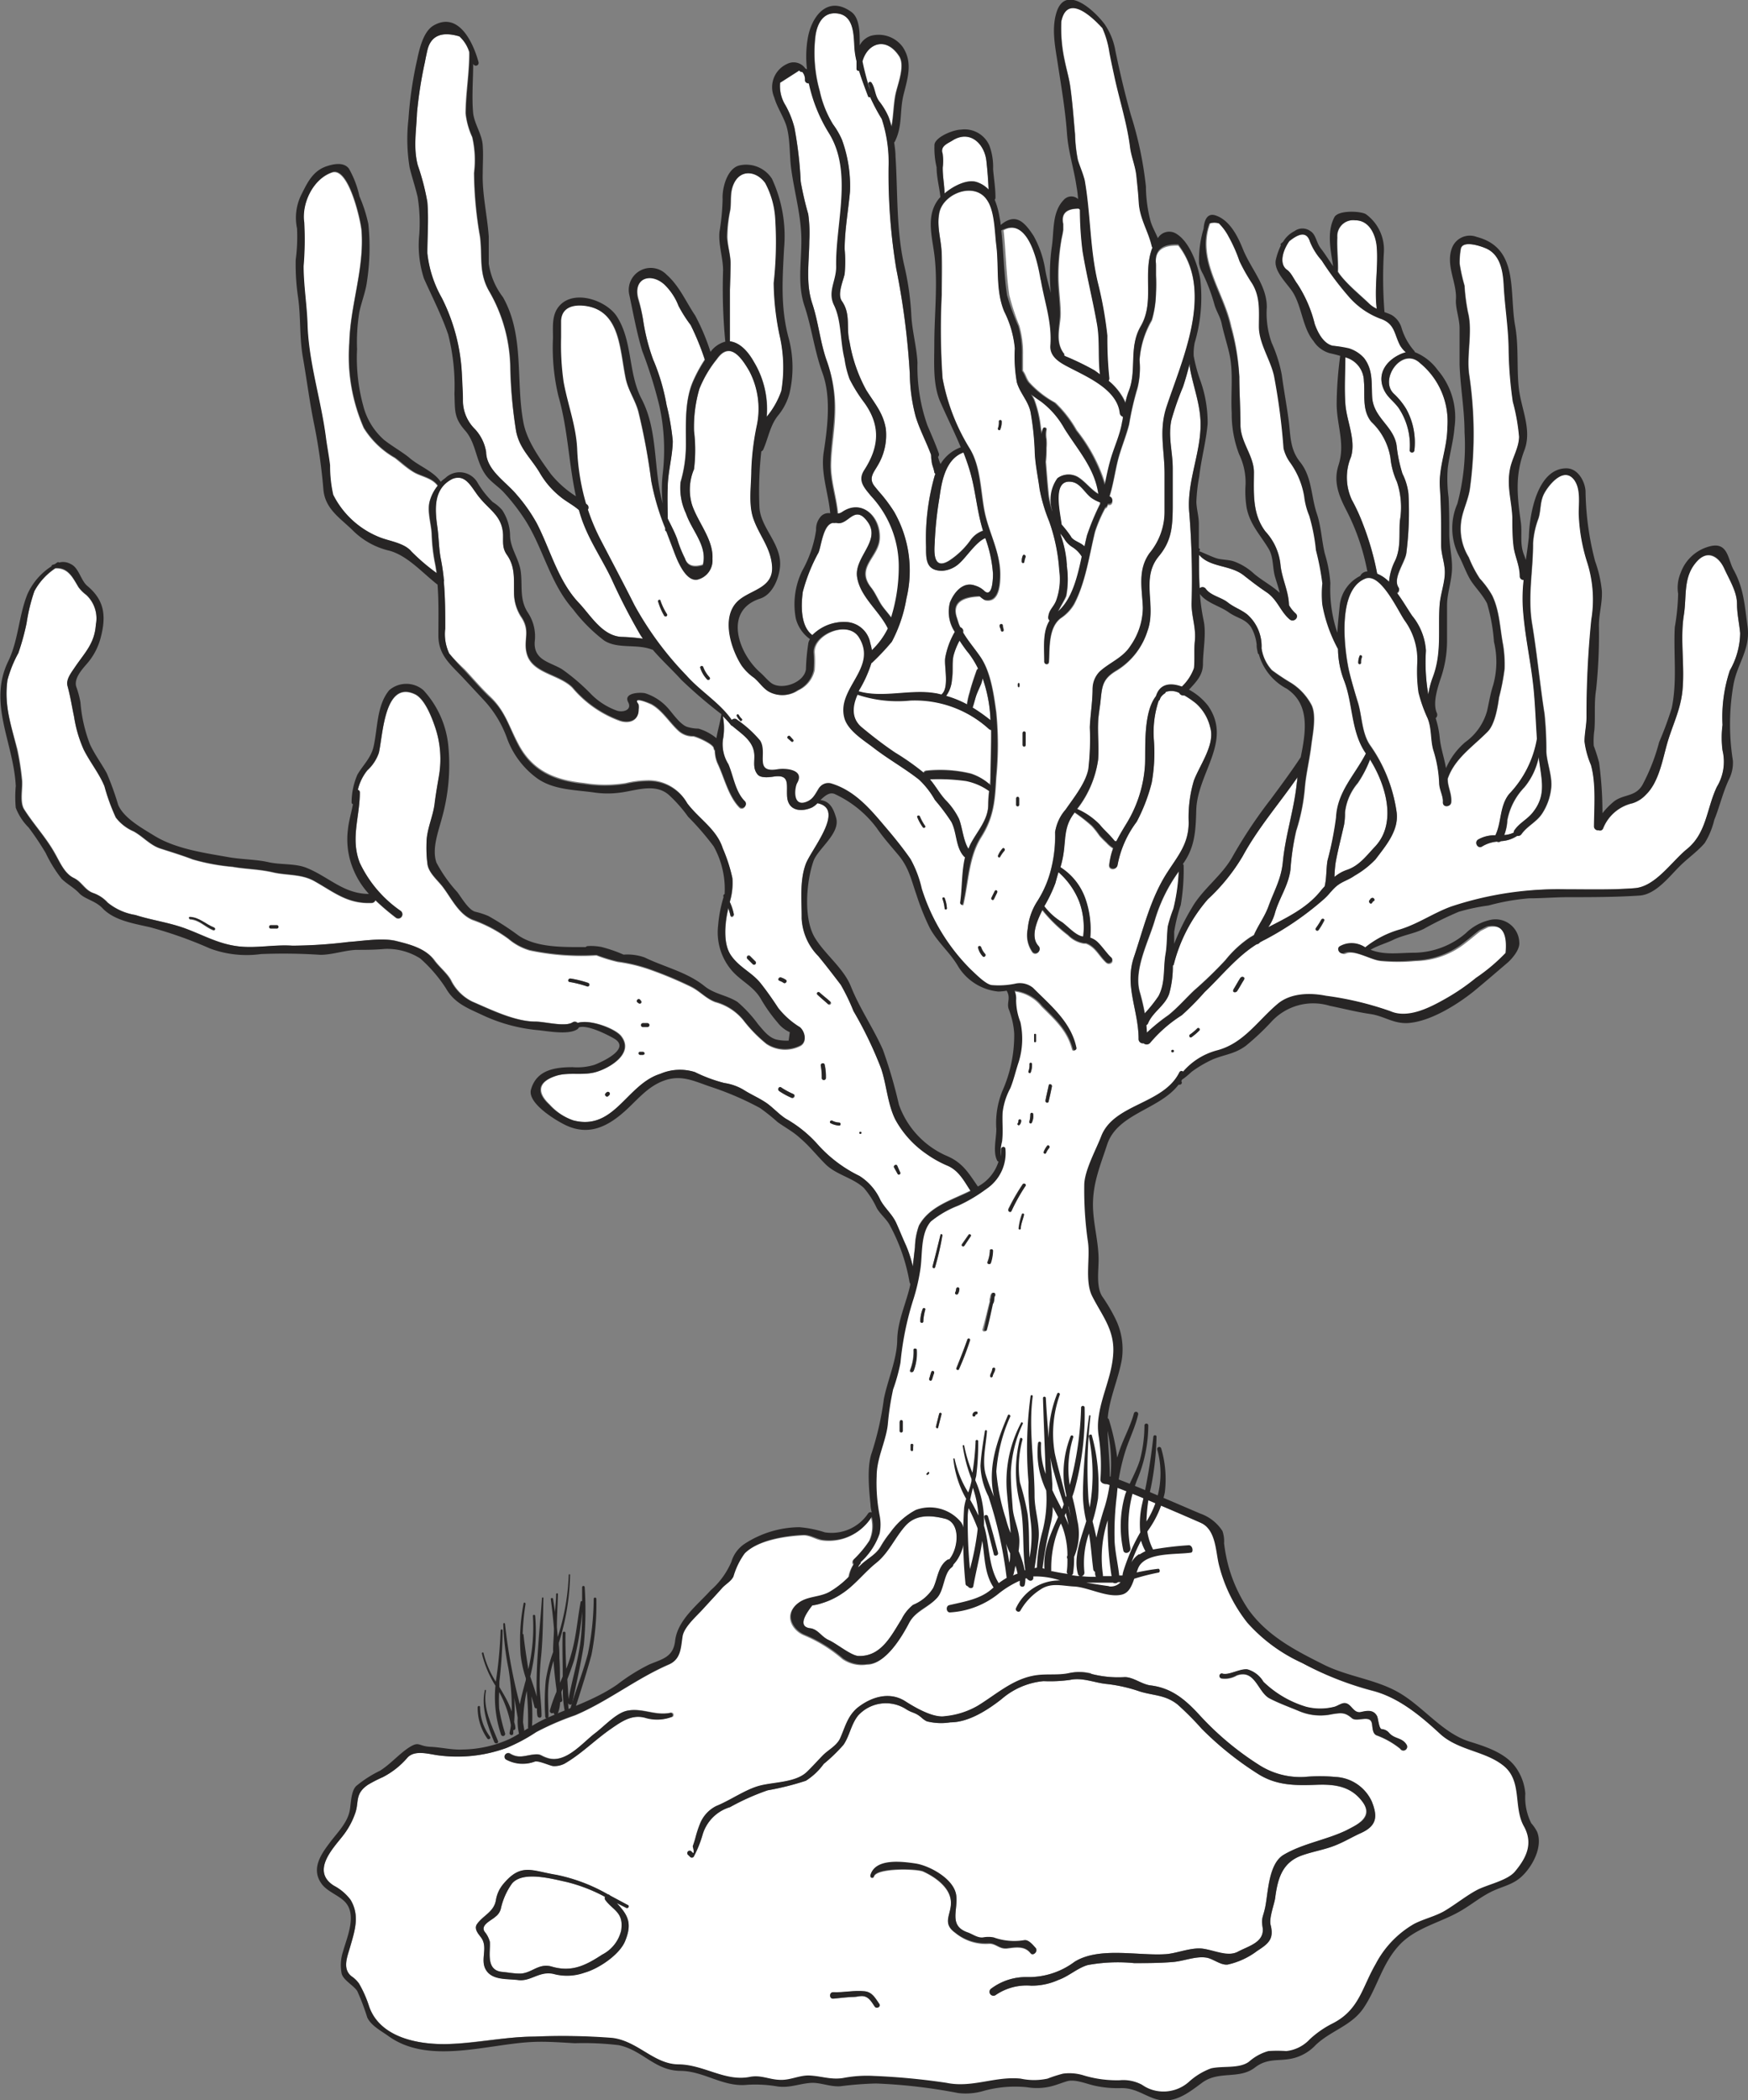 <svg xmlns="http://www.w3.org/2000/svg" viewBox="0 0 182.9 219.64"><rect x="0" y="0" width="182.9" height="219.64" fill="#808080" stroke="none"/><defs><style>.cls-1{fill:#fff;}.cls-2{fill:#272525;}</style></defs><title>life</title><g id="color"><path class="cls-1" d="M83.13,13.35a40.53,40.53,0,0,1,.65,5.6,33.79,33.79,0,0,0,.79,3.45,14.45,14.45,0,0,1,.11,2.79c0,2.22-.4,4.44.32,6.58.63,1.92.82,4,1.47,5.86a14.35,14.35,0,0,1,.93,5.19c0,2-.38,3.85-.43,5.8,0,1.73.58,3.4.74,5.13a1,1,0,0,0,.49-.17c2.11-1.43,4,.54,3.88,2.73-.07,2-2.58,3-.89,5.16.44.55.73,1.29,1.13,1.88.31.44.68.84,1,1.28a17.87,17.87,0,0,0,.81-5.5A10.81,10.81,0,0,0,91.2,51.9c-.71-.86-1.41-1.58-.7-2.69,1.57-2.47,1.69-4.69,0-7.07a15.93,15.93,0,0,1-1.53-2.45,10.22,10.22,0,0,1-.53-2.13c-.46-1.82-.3-4-1.1-5.61-.69-1.43.27-2.53.23-4-.1-4.5,1.79-9.92-.77-14a16.31,16.31,0,0,1-2.1-5.22.32.32,0,0,1-.4-.34A1.18,1.18,0,0,0,84,7.58h0a.24.24,0,0,0-.08-.06.18.18,0,0,1-.07,0c-.06,0-.13,0-.21-.14l-2,1.28A3.8,3.8,0,0,0,82.18,11,9.47,9.47,0,0,1,83.13,13.35Z"/><path class="cls-1" d="M97.29,81.47c.57.69,1,1.44,1.6,2.13a7.47,7.47,0,0,1,1.44,2c.36.86.46,2.31,1,3.15a5.38,5.38,0,0,1,.24-.55c.69-1.31,1.82-2.49,1.83-4.07,0-.48,0-1,.1-1.42a6.29,6.29,0,0,0-2.44-1.1A20.78,20.78,0,0,0,97.29,81.47Z"/><path class="cls-1" d="M100.4,67a7.22,7.22,0,0,0-.64,1.66c-.18.8,0,1.61-.15,2.42A3.31,3.31,0,0,1,99,72.78a10.79,10.79,0,0,1,2.16.89,7.12,7.12,0,0,1,.28-1.26c.19-.77.47-1.56.73-2.31a.48.48,0,0,1,.17-.2,9.69,9.69,0,0,0-1-1.63C101.07,67.92,100.73,67.46,100.4,67Z"/><path class="cls-1" d="M102.66,71.53c-.15.36-.33.7-.46,1.07s-.27.94-.43,1.4a18.56,18.56,0,0,1,1.87,1.32,14.84,14.84,0,0,0-.82-4.37A4.18,4.18,0,0,1,102.66,71.53Z"/><path class="cls-1" d="M90.85,8.84a.17.17,0,0,1,.3-.18c.4.61.33,1.28.79,1.93a7.45,7.45,0,0,1,1,1.67c.12.32.22.66.31,1,.23-1.17.19-2.45.48-3.61s.94-2.83.32-3.78c-1.37-2.08-3.33-1.34-3.9.59.2,1,.49,2,.78,3A2.34,2.34,0,0,0,90.85,8.84Z"/><path class="cls-1" d="M103.61,81.3c0-1.59.11-3.28.07-5a.44.44,0,0,1-.23-.09,11.54,11.54,0,0,0-8.25-3,13.22,13.22,0,0,1-5.52-.61c-.52,1.2-.69,2.47.46,3.43s2.27,1.82,3.47,2.63a26.57,26.57,0,0,1,3,2.11.4.4,0,0,1,.34-.2,13.59,13.59,0,0,1,4.63.31,5.59,5.59,0,0,1,1.95,1.13C103.59,81.82,103.6,81.56,103.61,81.3Z"/><path class="cls-1" d="M87.16,13a8.13,8.13,0,0,1,.93,1.65,14.12,14.12,0,0,1,.84,5.42c-.18,2-.53,4-.56,6a14.32,14.32,0,0,1,0,2.62c-.16.76-.79,2.1-.29,2.83,1,1.38.42,2.75.81,4.29a16.06,16.06,0,0,0,1.73,5c.87,1.4,1.79,2.4,2.06,4.07a6.15,6.15,0,0,1-.85,3.83c-.38.69-1,1.32-.31,2.2.24.3.49.6.74.88a16.67,16.67,0,0,1,1.28,1.75,12.38,12.38,0,0,1,1.3,9.06,14.94,14.94,0,0,1-1.53,4.54,25,25,0,0,1-2,2.13.45.45,0,0,1-.14.11,13,13,0,0,1-1.25,2.78l-.09.17c2.54.74,5.46-.24,8,.2.23,0,.44.09.66.14.88-.69.26-3,.41-3.87a8.33,8.33,0,0,1,1-2.69A3.82,3.82,0,0,1,99.39,63c.4-1,1.34-2.24,2.63-1.77a2.33,2.33,0,0,1,1,.59c.88.71.89-1.57.87-1.86a13.58,13.58,0,0,0-.8-3.7c-1,.4-2,2-2.75,2.67a2.89,2.89,0,0,1-1.76.75c-1.74,0-1.7-1.2-1.69-2.52a24,24,0,0,1,.9-7.41,1.8,1.8,0,0,1,.08-.21.26.26,0,0,1-.12-.19c-.06-.41-.23-.77-.28-1.19,0-.21,0-.41-.06-.62-.5-1.33-1.19-2.6-1.61-4a18.1,18.1,0,0,1-.61-4.46,78.76,78.76,0,0,0-1.42-11A61,61,0,0,1,93,17.55a14.62,14.62,0,0,0-.71-5.1,20.71,20.71,0,0,1-1.19-2.23s0-.05,0-.07a.17.17,0,0,1-.25-.09c-.3-.81-.66-1.73-.94-2.66a.2.2,0,0,1-.26-.18c0-.27,0-.55,0-.82a8.13,8.13,0,0,1-.23-1.51c-.06-1.42-.13-3.49-2.08-3.5-1.33,0-1.86,1.26-2,2.37a14.75,14.75,0,0,0,.45,5.76A11.19,11.19,0,0,0,87.16,13Z"/><path class="cls-1" d="M44.7,21.12c.19,1.77,0,3.57,0,5.35a12.1,12.1,0,0,0,1.52,4.69,19.74,19.74,0,0,1,2.1,8.1c0,.84.09,1.69.1,2.54a4.21,4.21,0,0,0,1.26,3.07,4.57,4.57,0,0,1,1.17,2.39c0,1.91,2.05,3.09,3.19,4.46a17.12,17.12,0,0,1,2.11,3c1.44,2.74,2.22,6,4.41,8.33,1.23,1.3,2.45,3.42,4.42,3.55a20.16,20.16,0,0,1,2.31.19l-.27-.41a64.32,64.32,0,0,1-3-5.82c-.89-2-2.15-3.74-2.93-5.75-.19-.49-.35-1-.49-1.47-.59-.51-1.43-.93-2-1.44a8.89,8.89,0,0,1-2.06-2.39C55.6,47.93,54.37,47,54,45.08a47.92,47.92,0,0,1-.63-6.56,16.39,16.39,0,0,0-2.17-8c-1.17-2-.72-3.62-1-5.78a40.45,40.45,0,0,1-.62-6.66,10.72,10.72,0,0,0-.19-3.75,7.84,7.84,0,0,1-.69-2.49c0-2.11.39-4.19.38-6.29a.17.17,0,0,1,0-.1A3.72,3.72,0,0,0,48.07,3.8c-1.84-.55-3-.08-3.34,1.4q-.15.64-.27,1.29a43.43,43.43,0,0,0-.83,5.33c-.07,1.85-.4,3.64.09,5.47A24.46,24.46,0,0,1,44.7,21.12Z"/><path class="cls-1" d="M41.47,98.4c1.39.36,3.06.78,4,2,.5.7,1.32,1.35,1.73,2.07a4.9,4.9,0,0,0,2.26,2.28c2,.85,4.47,2.09,6.65,2.09.95,0,3.06.58,3.86.08a.38.38,0,0,1,.51.06c1.31-.43,4,.61,4.56,1.39,1.36,1.79-1.16,3.3-2.6,3.73s-2.86,0-4.21.41c-2,.65-2,1.78-.7,3A6.09,6.09,0,0,0,60,117.19c4.31,1.09,5.57-3.77,9.11-4.87a5.2,5.2,0,0,1,3.62-.18,15.54,15.54,0,0,0,3.07,1.14,5.53,5.53,0,0,1,2,.7c.83.56,1.81.93,2.61,1.53.64.47,1.17,1.08,1.84,1.51a13,13,0,0,1,3.21,2.55A14.12,14.12,0,0,0,89.92,123a5.79,5.79,0,0,1,2.2,2.54c.49.88,1.22,1.45,1.65,2.38.35.76.66,1.54,1,2.3a12.13,12.13,0,0,1,.73,2.18c.08-.65.15-1.3.23-2a7.08,7.08,0,0,1,.42-2.26c1.09-2,3.44-2.66,5.4-3.64-.67-1-1.21-2.12-2.4-2.64a11.76,11.76,0,0,1-2.27-1.27A10.42,10.42,0,0,1,93.67,117c-.81-1.65-.9-3.61-1.48-5.33a41.08,41.08,0,0,0-2.89-6A21.84,21.84,0,0,0,88,102.93c-.76-1-1.53-2-2.35-3a6,6,0,0,1-1.76-3.86c0-1.86-.23-3.89.42-5.68.55-1.52,4.2-5.78,1.23-6.38a2.23,2.23,0,0,1-.58.45c-1.13.5-2.46.35-2.59-1.1-.1-1.25.36-2.41-1.44-2.13-.38.06-1.32.18-1.65-.22-.48-.6-.33-1.16-.34-1.92,0-1.56-1.28-2.3-2.33-3.18a.14.14,0,0,1-.11-.06,8.48,8.48,0,0,0-.86-.94,6.58,6.58,0,0,1,0,2.5A4,4,0,0,0,76.18,80c.54,1.27.74,2.84,1.72,3.87.36.38-.21,1-.58.58-1.12-1.17-1.55-3.07-2.22-4.5a3.41,3.41,0,0,1-.32-1.42.39.39,0,0,1-.12-.24c0-.45-1.89-1.25-2.15-1.25a2.2,2.2,0,0,1-1.59-.63c-.91-.85-1.69-2.14-2.81-2.73,0,0-2-.95-1.37,0,.11.14.05.55.05.64,0,1.12-1,1.4-1.91,1.11a11.67,11.67,0,0,1-5-3.48c-1.41-1.43-4.24-1.47-4.79-3.59-.37-1.42.41-2.31-.56-3.78A4.59,4.59,0,0,1,53.78,62c0-1.42.14-2.72-.74-4-.5-.71-.36-1.29-.41-2.13-.1-1.92-1.35-2.51-2.43-3.83-.81-1-1.41-2.53-2.86-2-2,.91-1.85,3.11-1.59,5,.17,1.14.15,2.31.38,3.44a20.23,20.23,0,0,1,.3,2.07.33.33,0,0,1,0,.24c.15,1.63.15,3.3.15,4.91A4.76,4.76,0,0,0,47,68.34,23.12,23.12,0,0,0,48.63,70c.87.93,1.7,1.92,2.62,2.79,1.62,1.52,2,3.14,3,5,1.49,2.84,3.85,3.78,6.89,4.09a13.57,13.57,0,0,0,4.36,0,10.41,10.41,0,0,1,2.29-.29A4.6,4.6,0,0,1,71.9,84c1.21,1.66,3.08,2.76,3.74,4.81a16.51,16.51,0,0,1,1,3.1,6.79,6.79,0,0,1-.28,2.48,5.44,5.44,0,0,1,.43,1.29c0,.24-.31.34-.36.1a6.65,6.65,0,0,0-.23-.76l0,.09c-.32,1.32-.54,3.64.26,4.83s2.25,1.81,3.16,3c.65.82,1.26,1.7,1.83,2.57a8.58,8.58,0,0,0,2.26,2c.5.42.77,1.44.09,1.88a3.53,3.53,0,0,1-3.59-.17,14.69,14.69,0,0,1-2.43-2.49,5.69,5.69,0,0,0-2.92-1.89c-1-.37-1.64-1.17-2.63-1.64a41,41,0,0,0-4.16-1.74,16.73,16.73,0,0,0-3.42-.83,16.64,16.64,0,0,1-2.22-.68.35.35,0,0,1-.11,0,26,26,0,0,1-6.88-.52,6,6,0,0,1-2.22-1.19,14.28,14.28,0,0,0-3.78-2c-1.45-.61-2.19-2.23-3.1-3.43-.51-.68-1.46-1.45-1.6-2.35a12.84,12.84,0,0,1-.1-2.32c0-1.33.68-2.68.84-4,.12-1,.28-1.92.45-2.88a10.45,10.45,0,0,0-.4-5.17c-.34-1-1.09-3-2.16-3.48-3.17-1.42-3.3,4.34-3.73,6.16a4.43,4.43,0,0,1-1.2,1.82,5.08,5.08,0,0,0-1,2.06.25.25,0,0,1,.21.26c0,2.59-1,4.82,0,7.38a12.71,12.71,0,0,0,4.25,5,.43.43,0,1,1-.52.68,25.45,25.45,0,0,1-2.1-1.79.42.42,0,0,1-.4.28c-2.53.11-3.92-1.12-6-2.29-1.37-.76-2.83-.57-4.31-.91s-2.82-.33-4.23-.58a21.5,21.5,0,0,1-4.16-.77c-1.12-.43-2.26-.77-3.39-1.14s-1.85-1.27-2.82-1.8a4.68,4.68,0,0,1-1.85-1.44,20.58,20.58,0,0,1-1.19-3.27c-.54-1.33-1.53-2.54-2.18-3.85a13.45,13.45,0,0,1-1-3.42c-.23-1.09-.38-2.08-.67-3.16-.2-.7.4-1.49.75-2,1-1.52,2.07-2.5,2.2-4.47a3.36,3.36,0,0,0-1-3.11,4,4,0,0,1-.8-.79c-.61-1-1.08-2.06-2.44-2A6.73,6.73,0,0,0,3.6,61.82a18.72,18.72,0,0,0-.82,3.36,25.21,25.21,0,0,1-.86,3.12A12.52,12.52,0,0,0,.78,71.13c-.37,2.68.39,4.72,1.06,7.27a26.31,26.31,0,0,1,.48,3.06c.13.91-.27,2.39.24,3.19,1,1.58,2.3,2.95,3.22,4.61.51.91,1,2.11,2,2.58.82.38,1.14,1.24,2,1.56a3.63,3.63,0,0,1,1.52,1,6.14,6.14,0,0,0,2.91,1.3c1.72.55,3.51.78,5.2,1.4,2,.73,3.52,1.65,5.66,1.89,1.83.2,3.72-.21,5.57-.08a50.39,50.39,0,0,0,5.9-.39C38,98.43,40.08,98.05,41.47,98.4Zm22.3,16.11-.12.12c-.18.18-.46-.1-.28-.29l.12-.11A.2.2,0,0,1,63.77,114.51Zm30.11,7.4c.1.24.21.47.31.7s-.17.34-.27.16l-.37-.67C93.44,121.89,93.78,121.7,93.88,121.91ZM90,118.37a.1.1,0,1,1,0,.21A.1.1,0,0,1,90,118.37Zm-4-5.59a7.27,7.27,0,0,0-.1-1.32c-.06-.26.34-.37.4-.11a5.73,5.73,0,0,1,.13,1.43A.22.22,0,0,1,86,112.78Zm1.81,4.62c.2,0,.2.33,0,.32a2.28,2.28,0,0,1-.88-.25c-.17-.09,0-.35.16-.27A1.65,1.65,0,0,0,87.79,117.4Zm-2.06-13.62c.38.35.79.65,1.16,1a.18.18,0,0,1-.26.26c-.36-.36-.76-.68-1.12-1A.16.16,0,0,1,85.73,103.78Zm-7-3-.57-.56a.2.2,0,0,1,.28-.28l.57.57A.19.19,0,0,1,78.76,100.83ZM82,102.77a2,2,0,0,0-.41-.2c-.23-.1,0-.44.19-.33a1.8,1.8,0,0,1,.5.25C82.42,102.66,82.14,102.94,82,102.77Zm-.21,11a8.49,8.49,0,0,0,1.26.68c.26.12,0,.51-.22.38a7.71,7.71,0,0,1-1.26-.69C81.3,113.94,81.52,113.56,81.74,113.73Zm-14.47-3.42h-.34a.16.16,0,0,1,0-.31h.34a.15.15,0,0,1,.15.16A.15.15,0,0,1,67.27,110.31Zm0-3.33.46,0a.19.19,0,0,1,0,.38l-.46,0A.21.21,0,0,1,67.27,107ZM67,104.55l.1.13a.17.17,0,0,1-.24.24l-.13-.1C66.5,104.66,66.8,104.36,67,104.55Zm-7.26-2.21a11.52,11.52,0,0,1,1.82.45c.24.09.13.46-.1.37a11.55,11.55,0,0,0-1.82-.46C59.35,102.65,59.45,102.29,59.69,102.34Zm-37.36-5c-.86-.31-1.51-1.1-2.47-1.16-.13,0-.13-.21,0-.21,1,0,1.67.77,2.55,1.11C22.57,97.09,22.5,97.35,22.33,97.29ZM29,97.11H28.3a.18.18,0,0,1,0-.35H29A.18.18,0,0,1,29,97.11Z"/><path class="cls-1" d="M32.14,33.92c.12,4,1.41,7.88,1.92,11.81.12,1,.32,2,.44,2.94a13.65,13.65,0,0,0,.33,3.08,9.25,9.25,0,0,0,5,4.5c1,.34,2.39.56,3.13,1.37A21.32,21.32,0,0,0,45.67,60c-.06-.42-.12-.83-.21-1.24a18.9,18.9,0,0,1-.31-2.91c-.06-1.06-.49-2.35-.21-3.39a4.37,4.37,0,0,1,.84-1.63c-.57-.82-1.68-.94-2.48-1.41s-1.35-1-2-1.51a9.17,9.17,0,0,1-3.25-3.12,18.64,18.64,0,0,1-1.52-8.89c.1-4,1.58-7.7,1.28-11.75-.08-1-1.33-6.69-3.08-6.09-2,.68-3.22,3.25-2.93,5.26a33.2,33.2,0,0,1-.07,4.57C31.73,29.87,32.08,31.89,32.14,33.92Z"/><path class="cls-1" d="M90.8,54.61c-1.4-2-2,.43-3.28.09h-.1a.7.7,0,0,1-.25,0c-1,.14-1.23,2.38-1.52,3.09A18.09,18.09,0,0,0,84,61.9c-.18,1.34-.27,3.59,1,4.52a4.67,4.67,0,0,1,3.49-1.37,2.69,2.69,0,0,1,2.56,2.24,4,4,0,0,1,.16.71,8,8,0,0,0,1.69-2.25s0,0,0,0C92,63.87,90,62.46,89.68,60.35S92.21,56.6,90.8,54.61Z"/><path class="cls-1" d="M99.32,58.61a8.33,8.33,0,0,0,2.22-2.13,2.68,2.68,0,0,1,1.32-1c-.64-2-.77-4.15-1.36-6.19-.2-.66-.43-1.32-.69-2-1.86.67-2.28,3-2.5,4.67a37.28,37.28,0,0,0-.5,4.58C97.81,57.07,97.4,59.8,99.32,58.61Z"/><path class="cls-1" d="M76.46,27.62c0,.89,0,1.78-.07,2.68,0,.36,0,4.39,0,5.42,1.13.1,2,1.2,2.51,2.14a9.55,9.55,0,0,1,1.34,5.76,8.62,8.62,0,0,0,1.54-2.72,14.8,14.8,0,0,0-.12-5.51A28,28,0,0,1,81,29.63a38.32,38.32,0,0,0,.17-6.6,9,9,0,0,0-1.06-3.92c-.91-1.25-2.53-1.45-3.26,0-.5,1-.27,1.81-.42,2.86a14.34,14.34,0,0,0-.3,2.84C76.15,25.78,76.46,26.65,76.46,27.62Z"/><path class="cls-1" d="M67.28,33.37a20.91,20.91,0,0,0,1.1,4.32,21.77,21.77,0,0,1,1.35,4.59,25.63,25.63,0,0,1,.65,3.77c0,1.65-.49,3.25-.53,4.89,0,1.09,0,2.15,0,3.23.33.7.72,1.43,1,2.16a12.59,12.59,0,0,0,.8,2c.25.78.87,1,1.88.7.51-2-1.15-3.58-1.77-5.4a6.14,6.14,0,0,1-.56-3.26,13.79,13.79,0,0,0,.56-4c0-2.16-.13-4.58.78-6.61a15.48,15.48,0,0,1,1.2-2.19A27.53,27.53,0,0,0,72.27,34,14.64,14.64,0,0,1,71,32a6.31,6.31,0,0,0-1.44-2.29c-1.46-1.31-3.33-.63-2.75,1.52A17.25,17.25,0,0,1,67.28,33.37Z"/><path class="cls-1" d="M113,50c.67.48,1.23,1.24,2,1.67-.38-2.7-2.09-4.53-3.55-6.85a9,9,0,0,0-2.4-2.79c-.2-.14-.85-.58-1.1-.81.1.18.2.36.29.54a11.84,11.84,0,0,1,.69,2.95l.12.69a2.61,2.61,0,0,1,.16-.61c.08-.18.38-.05.32.14a2.65,2.65,0,0,0,0,1,5.56,5.56,0,0,1,0,.91,11.8,11.8,0,0,1-.07,1.46c.1,1.2.18,2.4.31,3.55a7.71,7.71,0,0,0,.4,1.59,3.83,3.83,0,0,1,.65-3.49A1.9,1.9,0,0,1,113,50Z"/><path class="cls-1" d="M98.64,17.5c0,.92.14,1.81.19,2.72.94-.8,2.41-1.53,3.4-1.18a3,3,0,0,1,1.21.77c0-1-.12-2-.23-3-.2-1.76-1.67-3.25-3.49-2.17-.48.29-1.38.58-1.13,1.4A5.32,5.32,0,0,1,98.64,17.5Z"/><path class="cls-1" d="M140.64,86.26c-.3,1.33-.65,2.62-.89,4a13.35,13.35,0,0,0-.12,1.49,4.06,4.06,0,0,1,1.3-.74c1.29-.41,2.07-1.51,2.94-2.43,2.33-2.47,1.14-6.48-.52-9.12a11.85,11.85,0,0,1-1.28,2.48,5.75,5.75,0,0,0-1.34,3.1A6.62,6.62,0,0,1,140.64,86.26Z"/><path class="cls-1" d="M122.27,106.13c1-.8,1.75-1.69,2.65-2.55a43.25,43.25,0,0,0,3.3-3.19A11.51,11.51,0,0,1,130.81,98l.39-.23c.45-1,1.12-1.88,1.52-3,.6-1.65,1.34-2.86,1.51-4.67.28-2.86,1.19-5.49,1.47-8.34,0-.17,0-.34.06-.51-1.91,2.76-4.1,5.29-5.73,8.25a20,20,0,0,1-3.64,4.5,16.63,16.63,0,0,0-3.57,6.82.15.15,0,0,1-.1.12,10.5,10.5,0,0,1-.38,2.94c-.41,1.24-1.75,1.93-2.22,3.12a.45.45,0,0,1-.17.21q0,.39.06.78A19,19,0,0,1,122.27,106.13Z"/><path class="cls-1" d="M122,99.73c.16-1,.11-1.91.23-2.86a14.41,14.41,0,0,1,.58-1.83,19.51,19.51,0,0,0,.56-3.91,16.79,16.79,0,0,0-2.5,5.05c-.65,2.26-2.26,5.2-1.59,7.57a22.08,22.08,0,0,1,.52,2.21,14.55,14.55,0,0,0,1.46-1.8C122,102.74,121.69,101.25,122,99.73Z"/><path class="cls-1" d="M129.68,39.43c0,1.65.12,3.31.12,5,0,1.85,1.44,3.26,1.41,5,0,2.15-.18,4.35,1.21,6.17A6,6,0,0,1,134,59.12c.15,1.4.82,2.65.88,4.08a.11.11,0,0,1,0,.08,3.57,3.57,0,0,0,.7.88c.43.37-.19,1-.62.62-1-.82-1.27-2.06-2.42-2.84-.84-.56-1.59-1.14-2.38-1.76-1.43-1.13-3.53-.8-4.69-2.16,0,1.18,0,2.35.06,3.51a.42.42,0,0,1,.65.06c.51.7,1.6.86,2.29,1.41s1.4.75,2.05,1.27A4.43,4.43,0,0,1,132,67.8a4.34,4.34,0,0,0,1.11,2.28,23.28,23.28,0,0,0,2,1.33,6.09,6.09,0,0,1,2.12,2.27c.58,1.09.14,3.11,0,4.26-.18,1.52-.56,3-.68,4.51a20.34,20.34,0,0,1-.9,4.44A27.69,27.69,0,0,0,135,91c-.25,1.75-1.21,3-1.65,4.61A4.8,4.8,0,0,1,132.7,97c2-1,4-2,5.42-3.72.14-.18.3-.36.48-.55.22-.88.15-1.79.3-2.7a35.32,35.32,0,0,0,.94-4.41c.11-2.73,1.94-4.42,3.13-6.72l0,0c-1.61-2.27-1.3-5.22-2.33-7.73A9.46,9.46,0,0,1,140,67.9l0,0a15.1,15.1,0,0,1-1.54-4.67,10.47,10.47,0,0,1,0-2.24,27.74,27.74,0,0,0-.67-3.48,19.16,19.16,0,0,0-.71-3.62,7.44,7.44,0,0,1-.52-2,8.44,8.44,0,0,0-1.48-3.55,4.2,4.2,0,0,1-.68-1.47,66.9,66.9,0,0,0-1-7.6c-.39-1.73-1.59-3.38-1.58-5.15,0-1.59.16-3.07-.71-4.5a19.1,19.1,0,0,1-1.32-2.33,15.82,15.82,0,0,0-1.15-2.59,5.62,5.62,0,0,0-1-1.36,1.73,1.73,0,0,0-1,0c-1.44,3.8,1.44,7.16,2.21,10.79A24.06,24.06,0,0,1,129.68,39.43Z"/><path class="cls-1" d="M140.51,29.08c.88,1,1.85,1.77,2.81,2.71a3,3,0,0,0,.77.51c-.31-2.13.13-4.31,0-6.45-.1-1.27-.76-2.78-2.24-2.81a1.67,1.67,0,0,0-1.9,1.79c-.06,1.2.12,2.39.08,3.59C140.16,28.65,140.33,28.87,140.51,29.08Z"/><path class="cls-1" d="M135.74,29.68a13.56,13.56,0,0,1,1.83,4.22c.3.83.87,2,1.87,2.26a12.22,12.22,0,0,1,1.72.37,3.57,3.57,0,0,1,1.56,1c.94,1.18.78,2.54.85,4,.1,2.26,2.21,3.05,2.56,5.11a15.13,15.13,0,0,0,.62,3,6.15,6.15,0,0,1,.62,2.06,34,34,0,0,1-.22,6.21c-.12.94-1.46,2.64-.82,3.61a.39.39,0,0,1-.16.57c.54.79,1.06,1.61,1.59,2.4a6.35,6.35,0,0,1,1.44,3.63,19.63,19.63,0,0,0,.25,4.6,8.55,8.55,0,0,1,.47-1.81c1-2.5.53-4.93.71-7.53.08-1.15.57-2.34.55-3.47,0-1-.39-1.9-.39-2.86,0-2,0-4-.13-6s.76-4.12.78-6.24A7.89,7.89,0,0,0,148.6,38c-1.88-1.77-4.32,1.68-2.77,3.18a7.6,7.6,0,0,1,1.3,1.59,7.24,7.24,0,0,1,.86,4.37.25.25,0,0,1-.49,0,7,7,0,0,0-1.17-4.48c-.58-.79-1.24-1.14-1.6-2.06-.62-1.59.38-2.85,1.67-3.48a3.37,3.37,0,0,1,.7-.26,2.89,2.89,0,0,1-.61-.73c-.64-1.24-.52-2.28-2.11-2.81a8.2,8.2,0,0,1-3.21-2.24,32.48,32.48,0,0,1-2.88-3.83,6.73,6.73,0,0,1-1.22-1.95c-.4-1.31-1.43-.64-2.16-.07-.67.94-1.12,2.36-.25,3C135.13,28.54,135.4,29.24,135.74,29.68Z"/><path class="cls-1" d="M141.45,52.28a19.45,19.45,0,0,1,1.15,2.5A29.58,29.58,0,0,1,144.1,60a3.69,3.69,0,0,1,1.24.87,6,6,0,0,1,.63-2.2c.62-1.31.41-2.76.5-4.15a8.32,8.32,0,0,0-.31-4.12,7.87,7.87,0,0,1-.67-2.48,6.59,6.59,0,0,0-2-3.78c-1-1.21-.64-2.83-.78-4.25a2.62,2.62,0,0,0-1.94-2.5c-.05,1.63-.12,3.23,0,4.87.13,1.8,1.13,3.76.59,5.55A5.56,5.56,0,0,0,141.45,52.28Z"/><path class="cls-1" d="M110.76,63.94c1.46-1.31,2-3.62,2.49-5.74l0,0a3,3,0,0,0-1-1,2.53,2.53,0,0,1-.84-.88c-.13-.19-.28-.38-.42-.57A2.25,2.25,0,0,1,111,56a11.39,11.39,0,0,1,.59,3.17,9.12,9.12,0,0,1,0,3.17C111.43,62.77,111,63.38,110.76,63.94Z"/><path class="cls-1" d="M113.48,57.11c.08-.4.17-.79.26-1.15a25.66,25.66,0,0,1,1.34-3.26.86.86,0,0,0,0-.16,4,4,0,0,1-.85-.43c-.71-.48-1.18-1.55-2.08-1.71-2.07-.39-1.32,2.89-1.11,4.45a12,12,0,0,1,1,1.29c.24.4.91.58,1.28.86Z"/><path class="cls-1" d="M63.34,198.74a.37.37,0,0,1-.06-.36,16.85,16.85,0,0,0-4-1.55c-1.56-.34-4.62-1.19-5.74.17a7.15,7.15,0,0,0-1.13,2.63,1.5,1.5,0,0,1-.58.84c-.37.36-1.58.84-1.12,1.55a2.76,2.76,0,0,1,.55,1.06c.09,1-.48,3,1.3,3.15.55.05,1.1.13,1.65.17,1.38.11,2.07-1.16,3.55-.72,2.1.61,3.56-.15,5.26-1.26a3.82,3.82,0,0,0,2-2.59C65.26,200,64.16,199.8,63.34,198.74Z"/><path class="cls-1" d="M112,9.05c.23,1.68.35,3.37.5,5a15.46,15.46,0,0,0,.29,2.64c.18.7.54,1.4.66,2.11.63,3.58.53,7.13,1.37,10.69a40.58,40.58,0,0,1,1,5.56,40,40,0,0,0,.2,4.39.48.48,0,0,1-.07.34,6.28,6.28,0,0,1,1.82,2.26,6.88,6.88,0,0,1,.36-1.24c.85-2.19,0-4.59,1.23-6.73,1.43-2.44.32-5.26,1.08-7.8a3.36,3.36,0,0,1,.17-.47.53.53,0,0,1-.08-.15c-.38-1.59-1.26-2.88-1.36-4.59-.05-.93-.14-1.84-.25-2.77s-.53-1.93-.66-3c-.3-2.43-1.09-4.89-1.61-7.27-.19-.89-.38-1.74-.55-2.64a9.63,9.63,0,0,0-.74-2.56l0,0-.4-.42h0a.09.09,0,0,1-.06-.06c-1.27-1.26-3.29-2.78-3.84-.18a15.84,15.84,0,0,0,.35,4.1C111.59,7.24,111.86,8.13,112,9.05Z"/><path class="cls-1" d="M106.67,34.09a10.36,10.36,0,0,1,.38,3c0,.55,0,1.12,0,1.68.29.36.36.79.65,1.18a10.31,10.31,0,0,0,2.75,2.16A12.21,12.21,0,0,1,112.69,45a17.1,17.1,0,0,1,3,5.69c.18-.85.35-1.72.59-2.56.36-1.31,1-2.59,1.22-3.94,0-.21.07-.42.1-.62a.47.47,0,0,1-.33-.38c-.29-2.45-3.35-3.8-5.26-4.76-.93-.46-2.11-1.06-2-2.29.15-2.43-.64-4.53-1-6.87-.31-1.85-1.29-6.69-4-5.18.25,2.26.26,4.53.6,6.78A24.44,24.44,0,0,0,106.67,34.09Z"/><path class="cls-1" d="M124.47,38.06c-.21.81-.43,1.62-.7,2.42A29.46,29.46,0,0,0,122.55,44c-.35,1.74.15,3.28.15,5,0,1.39,0,2.78,0,4.17,0,2-.14,3.41-1.43,5-2,2.36-.25,5.21-1.22,7.87a7.44,7.44,0,0,1-3.19,4.11c-1.59.93-1.54,1.74-1.73,3.44-.07.58-.21,1.51-.23,2-.06,1.3.09,2.63,0,3.92a10.86,10.86,0,0,1-2.21,5.16,7.43,7.43,0,0,1,2.4,1.66c.38.48.83.86,1.22,1.31.08.08.24.28.36.41a.34.34,0,0,1,.14,0c.28-.58.62-1.15,1-1.76a13.34,13.34,0,0,0,2-6.29c.07-1.71-.21-5.41,1.14-7.12.41-1.31,1.55-1.39,2.71-1a5,5,0,0,0,1.27-1.94c.13-.94,0-1.88.09-2.82.15-1.39-.35-2.57-.34-3.9a86.46,86.46,0,0,0-.24-9.52c-.33-3.39,1.44-6.68,1.15-10-.15-1.82-.8-3.47-1.08-5.24C124.49,38.27,124.48,38.16,124.47,38.06Z"/><path class="cls-1" d="M111.35,37a.1.1,0,0,1,0,.16.83.83,0,0,0,.15.11,28,28,0,0,1,3.07,1.49l.56.41c-.23-1.74,0-3.52-.31-5.26-.45-2.55-1.09-5.06-1.51-7.61a35.45,35.45,0,0,1-.28-4.36.41.41,0,0,1-.12-.11c-1.32,0-1.87.52-1.64,1.61l0,.61c-.07.55-.15.72-.23,1.26a22.49,22.49,0,0,0-.26,3.57c0,1.29.2,2.57.22,3.85S110.34,35.7,111.35,37Z"/><path class="cls-1" d="M157.41,87.33a2.58,2.58,0,0,0,1-.26.42.42,0,0,1,.07-.25c.57-.8,1.36-1.13,1.94-1.88,1.28-1.62,1-3.06.71-4.93,0-.29-.08-.57-.11-.86a7.22,7.22,0,0,1-1.49,3.18,6.81,6.81,0,0,0-1.79,3.44A5,5,0,0,1,157.41,87.33Z"/><path class="cls-1" d="M86,167.67a5.28,5.28,0,0,1-1,.23c-1.19,1.51-1.23,2.31-.13,2.4.79.17,1.17.93,1.88,1.24s2.34,1.63,3.11,1.65c2.37.06,3.41-2.15,4.49-3.86a4.39,4.39,0,0,1,1.2-1.49,4.41,4.41,0,0,0,2.1-1.76c.48-1,.49-2.2,1.43-2.91a.36.36,0,0,1,.25-.08c1-1.12,1.25-3.84-.45-4.26-1.42-.35-3.05-.46-4.13.74s-1.75,2.84-3.07,3.89-2.25,2.35-3.55,3.19A7.85,7.85,0,0,1,86,167.67Z"/><path class="cls-1" d="M111.14,96.44c.62.44,1.38,1.33,2.09,1.48l.11,0a7.87,7.87,0,0,0-.41-3.62,8,8,0,0,0-2.18-3.1c-.11.38-.22.75-.32,1.13a15.29,15.29,0,0,1-1.16,2.42A6.66,6.66,0,0,0,111.14,96.44Z"/><path class="cls-1" d="M181,70.12a8.09,8.09,0,0,0,1.08-3.87c-.09-1-.33-2-.33-3.07,0-1.27-.83-2.59-1.34-3.72s-1.69-2-2.82-.77c-1.52,1.62-1.08,3.61-1.4,5.63-.41,2.58.11,5.31-.15,7.93-.21,2.07-1.06,3.64-1.62,5.6-.47,1.67-.87,4-2.2,5.27a3.2,3.2,0,0,1-1.41.9,4.34,4.34,0,0,0-3.05,2.61.34.34,0,0,1-.47.19.41.41,0,0,1-.48-.42c0-2,.23-4.47-.32-6.41a9.09,9.09,0,0,1-.67-2.45c0-.84.19-1.7.21-2.55a98.66,98.66,0,0,1,.51-10.17,12.85,12.85,0,0,0-.4-5.91,18.78,18.78,0,0,1-.91-5.08c0-1.12.23-2.6-.44-3.58-1.17-1.67-2.93.73-3.29,1.56s-.25,1.61-.5,2.4a9,9,0,0,0-.57,2.61s0,0,0,0c0,2.81-.57,5.56-.1,8.42.52,3.13.81,6.29,1.3,9.43a37,37,0,0,1,.19,3.94c.07,1.25.66,2.62.5,3.86a6,6,0,0,1-.93,2.6c-.57.89-1.55,1.3-2.17,2.17a.44.44,0,0,1-.45.18,3.36,3.36,0,0,1-1.7.55.37.37,0,0,1-.41.05,3.6,3.6,0,0,0-1.56.51c-.44.3-.85-.41-.42-.72a3.4,3.4,0,0,1,1.82-.45c.66-1.37.39-3,1.43-4.31a11.05,11.05,0,0,0,2.92-5.79c-.12-1.75-.18-3.52-.35-5.26-.29-2.86-1-5.7-1.13-8.57a17.07,17.07,0,0,1,.09-2.77.4.4,0,0,1-.41-.42c0-1.15-.57-2-.65-3.13s-.08-2-.12-3c-.08-1.78-.61-3.26-.24-5.09.22-1.11.93-2.21.94-3.36a20.26,20.26,0,0,0-.65-3.64,41.54,41.54,0,0,1-.44-5.57c0-2.17-.39-4.34-.51-6.51-.07-1.42-.29-3.19-1.75-3.91-.43-.21-2.56-1-2.76,0a8.1,8.1,0,0,0-.12,1.55,17.82,17.82,0,0,0,.51,2.29,19.41,19.41,0,0,0,.37,2.83c.5,2-.18,4.42.12,6.5a42.13,42.13,0,0,1,.07,11.92c-.15,1-.62,2-.84,3a5.66,5.66,0,0,0,.72,4.16,12.6,12.6,0,0,0,1.15,2.22,9.38,9.38,0,0,1,1.3,1.77c.79,1.63.81,3.45,1.15,5.21a12.76,12.76,0,0,1,.15,2.47,23.59,23.59,0,0,1-.58,3c-.14,1-.43,2.8-1.19,3.57-1.58,1.6-3.46,2.81-4.18,4.93h0c0,.88.43,1.51.37,2.42,0,.56-.89.56-.86,0s-.39-1.33-.39-2a13,13,0,0,0-.62-3.45c-.3-1.09-.15-2.23-.59-3.3a15.08,15.08,0,0,1-.95-2.69,15.72,15.72,0,0,1-.13-3.07A7,7,0,0,0,147,64.85c-.65-.91-2.34-4.67-3.89-4.45a.09.09,0,0,1-.06,0c-3.12,1-2.42,7.14-1.92,9.57.24,1.15.63,2.44,1,3.58.4,1.41.39,3.16,1.26,4.39a15.84,15.84,0,0,1,2.71,6.84c.36,2-1.06,3.62-2.18,5.11a9.54,9.54,0,0,1-2.18,1.7c-.79.56-1.43.6-2.16,1.34a3.45,3.45,0,0,0-.26.28s-.05.07-.09.09a6.51,6.51,0,0,1-.86.88,31.59,31.59,0,0,1-6,4.1c-.19.09-.37.19-.55.29a.47.47,0,0,1-.34.2c-2.07,1.29-3.67,3.32-5.44,5a28.74,28.74,0,0,1-2.39,2.42,14.29,14.29,0,0,0-3.28,2.85.49.49,0,0,1-.72.08.44.44,0,0,1-.52-.44c0-3-1.49-5.61-.49-8.57s1.74-6.16,3.5-8.87c1.12-1.74,2.22-3,2.23-5.21a13.42,13.42,0,0,1,.54-4.37c.6-1.61,2.24-3.78,1.72-5.54a4.84,4.84,0,0,0-1.48-2.53,9.06,9.06,0,0,0-1.24-.85.48.48,0,0,1-.53-.26,1.81,1.81,0,0,0-1.41-.1.22.22,0,0,1-.1.15,1.56,1.56,0,0,0-.43.42,1.33,1.33,0,0,0-.09.21.24.24,0,0,1-.12.14,10.46,10.46,0,0,0-.5,4.14,17.75,17.75,0,0,1-.23,4.44A18.32,18.32,0,0,1,118.91,86a10.82,10.82,0,0,0-2,4.5c-.06.55-.93.56-.87,0a7.15,7.15,0,0,1,.41-1.74,3.44,3.44,0,0,1-.71-.61,9.93,9.93,0,0,1-.72-.73,8.89,8.89,0,0,0-.79-1A16.22,16.22,0,0,0,112.44,85l-.19.27c-1,1.39-.78,2.62-1,4.18a11,11,0,0,1-.3,1.29s0,0,0,0A6.42,6.42,0,0,1,113.53,94a9.73,9.73,0,0,1,.53,4.15,2,2,0,0,1,.84.53c.46.46.87,1.11,1.34,1.53s-.16.8-.5.5c-.75-.66-1.11-1.62-2.12-2a.16.16,0,0,1-.09,0l-.12,0a3,3,0,0,1-1.67-.87,15.44,15.44,0,0,1-2.68-2.61c-.7,1.4-1.24,2.89-.41,3.79.38.42-.24,1-.62.62a3.06,3.06,0,0,1-.51-2.41,6.32,6.32,0,0,1,1-2.9A11.34,11.34,0,0,0,110,90.75a14.05,14.05,0,0,0,.38-3.71,4.48,4.48,0,0,1,1.12-2.22c.84-1.22,2.08-2.74,2.38-4.22a27.27,27.27,0,0,0,.16-4.43c.06-1.35.27-2.67.29-4a2.57,2.57,0,0,1,.76-1.81c1-1,2.41-1.42,3.2-2.67a7.12,7.12,0,0,0,1.3-4c-.07-2-.58-3.9.69-5.69a6.82,6.82,0,0,0,1.58-4.3c0-1.33,0-2.66,0-4,0-2.55-.62-4.53.2-7,1.65-5.07,5-12.12,1.23-17-1.71-.07-2.49.6-2.33,2,0,.4,0,.81,0,1.21a17.83,17.83,0,0,1,0,1.79,10.65,10.65,0,0,1-.43,2.85,9.67,9.67,0,0,0-1.29,4.22,8.65,8.65,0,0,1-.21,2.87,30,30,0,0,0-.88,3.81c-.34,1.33-.91,2.6-1.22,3.94s-.47,2.47-.85,3.66c.44.11.43.83-.07.79l-.11,0a.35.35,0,0,1-.25.36,14.83,14.83,0,0,0-1.07,2.49c-.6,2.45-1,5.28-2.17,7.53A4.46,4.46,0,0,1,111,64.68c-1.29,1-1.14,3.08-1.23,4.57a.24.24,0,0,1-.48,0c0-1.5-.2-3.1.56-4.31a.41.41,0,0,1-.14-.39c.1-.76.49-.93.8-1.63a6.55,6.55,0,0,0,.35-3.21,19,19,0,0,0-1.06-5.15,17.24,17.24,0,0,1-1-3.37c-.16-1.23-.44-2.5-.5-3.74a29.29,29.29,0,0,0-.44-4.29c-.24-1.19-1.12-2-1.44-3.14a15.5,15.5,0,0,1-.21-3.54,10.67,10.67,0,0,0-1.1-3.84c-.91-2.17-.56-4.54-.82-6.82-.16-1.44-.12-3.67-1-4.88-1.35-2-4.67-.66-5,1.4-.27,1.48.19,2.8.26,4.25s0,2.85,0,4.27a72.45,72.45,0,0,0,.09,8.72A21.34,21.34,0,0,0,101.53,47c1.12,1.88,1.11,4.37,1.51,6.48s1.61,4.22,1.65,6.55c0,1.08-.09,3.1-1.61,2.77a2.34,2.34,0,0,1-.53-.39q-3.15.1-2.38,2.28l.18.57c.05.14.12.28.18.41a.37.37,0,0,1,.27.5c.53.91,1.21,1.68,1.82,2.57,1.08,1.57,1.39,3.91,1.65,5.76a35.42,35.42,0,0,1,0,6.83c-.13,2.41-.27,4.19-1.57,6.24s-1.32,4.62-1.87,7c0,.2-.33.11-.3-.08.23-1.58.14-3.25.52-4.79l-.07,0c-1-1-.76-2.5-1.38-3.68a21.38,21.38,0,0,0-1.72-2.29,9,9,0,0,0-1.66-2.13C94.71,80.35,93,79.4,91.5,78.23c-1-.78-2.7-1.79-3.07-3.13C87.57,72,92,69.87,90,66.66c-1.14-1.83-4.82-.37-4.75,1.58a11.44,11.44,0,0,1,0,1.85,3,3,0,0,1-1.7,2.11,2.85,2.85,0,0,1-2.9.18c-.64-.31-1.09-1-1.63-1.49a5.37,5.37,0,0,1-1.29-1.27C76.55,68,75.47,64.69,77.12,63c1.24-1.3,3.86-1.36,3.69-3.76-.14-2-1.32-3.18-1.94-4.92-.56-1.54-.23-3.5-.23-5.12a27.18,27.18,0,0,1,.59-4.75,8.51,8.51,0,0,0-.8-5.61c-.74-1.29-2-3.24-3.4-1.27a12.11,12.11,0,0,0-1.86,3.13,14.26,14.26,0,0,0-.56,4.4,16.37,16.37,0,0,1,0,4,5.49,5.49,0,0,0-.2,3.75c.64,1.87,2.24,3.58,2.13,5.63a2.06,2.06,0,0,1-1.6,2.17c-1.28.17-2.14-2.2-2.45-3s-.53-1.39-.78-2.06a.14.14,0,0,1-.11-.12c0-.07,0-.14,0-.2a25.64,25.64,0,0,1-1.46-4.93A66.44,66.44,0,0,0,66.76,43c-.34-1.17-1-2.14-1.3-3.35-.18-.86-.3-1.73-.45-2.59-.37-2.09-.92-4.33-3.25-5-1.09-.29-3-.35-3.11,1.45,0,.59,0,1.17,0,1.75A27.37,27.37,0,0,0,58.88,40c.38,2.32,1.31,4.6,1.42,7a23.75,23.75,0,0,0,.93,5.75l.13.11a.4.4,0,0,1,.07.52,21.52,21.52,0,0,0,1.32,3.13c1.19,2.29,2.4,4.56,3.56,6.87a34.24,34.24,0,0,0,5.41,7.32c1.47,1.65,3.5,2.86,4.76,4.67a.41.41,0,0,1,.59,0,12,12,0,0,1,2.38,2.16c.82,1.26-.69,3.37,1.82,3,.85-.14,2.86,0,2.06,1.43-.27.46-.52,2.5.89,2,.75-.26,1-.79,1.37-1.41a1.13,1.13,0,0,1,1.25-.55c2.61.72,4.26,2.85,5.89,4.77.85,1,1.7,2.06,2.45,3.14a11.62,11.62,0,0,1,1.18,3.1,20.61,20.61,0,0,0,5.13,8.46c.52.48,1.51,1.51,2.16,1.63a8.49,8.49,0,0,0,2.61-.17,2.18,2.18,0,0,1,1.74.46c1.87,1.88,4,3.58,4.55,6.3a.2.2,0,0,1-.38.1c-.51-2-1.81-3.13-3.2-4.51a4.27,4.27,0,0,0-2.9-1.59,2.06,2.06,0,0,1,.16,1,6.44,6.44,0,0,0,.45,2.29,8.2,8.2,0,0,1-.18,4.17c-.31.91-.51,1.84-.87,2.73a7.09,7.09,0,0,0-.81,2.53c0,1,.07,2.06-.06,3.06a5,5,0,0,0-.15,1.55,6.4,6.4,0,0,0,.08-.79.21.21,0,0,1,.42,0,4.48,4.48,0,0,1-2,4.19,16,16,0,0,1-2.87,1.7,10.57,10.57,0,0,0-2.92,1.69c-1.08,1.25-.88,3.34-1.09,4.88a20.21,20.21,0,0,1-.8,3.44,31.72,31.72,0,0,0-1.3,6.47,18.33,18.33,0,0,1-.77,2.79,29.3,29.3,0,0,0-.56,3.72c-.23,1.84-1.15,3.47-1.16,5.36a17.72,17.72,0,0,0,.31,4.11,4.81,4.81,0,0,1,0,1.89,7.2,7.2,0,0,1-2,3,.1.1,0,0,1,0,.13.83.83,0,0,0-.24.4l.45-.42c.68-.6,1.47-1,1.94-1.8a10.64,10.64,0,0,1,1-1.45,7.61,7.61,0,0,1,2.62-2.33,4.22,4.22,0,0,1,4.77,1.31c.76,1.19.19,3.36-.82,4.39a.42.42,0,0,1-.18.3c-.82.61-.78,2.3-1.46,3.11-.9,1.07-2.3,1.43-3,2.72s-2.42,4.3-4.34,4.28a3.55,3.55,0,0,1-2.55-.58,14.89,14.89,0,0,0-4-2.48c-1.23-.49-2.11-2-.89-3.16,1-.92,2.28-.7,3.44-1.32a9.63,9.63,0,0,0,2.07-1.62,3.6,3.6,0,0,1,.5-1.3.38.38,0,0,1,0-.49,11.42,11.42,0,0,0,1.67-2,3.7,3.7,0,0,0,.2-2.45,5.28,5.28,0,0,1-3,2.26,5.4,5.4,0,0,1-2.12.15c-.71-.1-1.29-.57-2-.53-1.91.09-4.77.52-6.17,1.94a7.9,7.9,0,0,0-1.18,2.42c-.2.46-.81.8-1.14,1.16-.68.77-1.38,1.52-2.07,2.27s-2,1.86-2.12,2.86c-.18,1.15-.16,2.35-1.39,2.88-3.44,1.49-6.35,3.84-9.81,5.31a28.57,28.57,0,0,0-4.07,1.76A18.15,18.15,0,0,1,53,182.8a15,15,0,0,1-7,.79c-1-.1-2.6-.67-3.39.26a8.56,8.56,0,0,1-2.54,2,14.31,14.31,0,0,0-1.56.8c-1.36.93-.94,1.72-1.3,2.87a8.14,8.14,0,0,1-1.32,2.46c-.94,1.22-3.41,3.68-.94,5.23a5.2,5.2,0,0,1,1.74,1.48c1,1.67.43,3.25-.07,5-.28,1-.8,2.25.18,3a3.05,3.05,0,0,1,.77.75,12,12,0,0,1,1.07,2.43c1.15,3.22,5.19,4,8.14,3.9s6.07-.75,9.13-.78a66,66,0,0,1,8.32.22c2.64.32,4.26,2.74,6.94,2.77s4.85,1.82,7.44,1.31c1.2-.24,2.07.29,3.26.31,1,0,1.9-.48,2.89-.46,1.27,0,2.29.47,3.6.27a13.23,13.23,0,0,1,3.26-.22,70.76,70.76,0,0,1,7.57.72c2.69.6,5.07-.71,7.76-.44a6.7,6.7,0,0,0,2.82,0,13.86,13.86,0,0,1,1.62-.52,5,5,0,0,1,2.24.21,12.11,12.11,0,0,0,3.69.48,4.09,4.09,0,0,1,2.26.44,4,4,0,0,0,5-.29,7.07,7.07,0,0,1,2.29-1.39c1.19-.29,3,.06,4-.72a5.14,5.14,0,0,1,2-1.09,13,13,0,0,1,1.87,0,3.93,3.93,0,0,0,2.46-1.23,10.27,10.27,0,0,1,2.37-1.65c2.82-1.42,3.09-3.75,4.53-6.23a10.4,10.4,0,0,1,4-4.18c1-.53,2.21-.78,3.18-1.35,1.15-.68,2.21-1.54,3.37-2.18s3.27-1.06,4.06-2c1.16-1.4,1.86-2.89.9-4.69-1.08-2-.17-4.74-2.13-6.33s-4.79-1.61-6.67-3.36c-2.07-1.91-4.39-3.84-7.18-4.54a33.37,33.37,0,0,1-7.26-2.87,17,17,0,0,1-5.7-4.19,16,16,0,0,1-3-6.18c-.33-1.48-.32-3.6-1.93-4.3-1-.46-8.81-3.84-9.92-4.07h0a.43.43,0,0,1-.52-.43,20.24,20.24,0,0,0-.17-4.47,6.59,6.59,0,0,1,0-2.17c.32-2.26,1.44-4.42,1.52-6.72s-1.26-3.85-2.23-5.85c-.77-1.59-.17-4-.43-5.68a37.57,37.57,0,0,1-.38-5.9c0-1.51,1.23-3.7,1.76-5.08,1.31-3.45,6.52-3.33,8.19-6.72a.25.25,0,0,1,.39-.07,7.09,7.09,0,0,1,3.55-2.22c2.79-.73,4.25-3.1,6.34-4.86,1.36-1.15,3.41-1.18,5.06-.85a33.19,33.19,0,0,1,6.73,1.61c1.84.81,4.13-.37,5.72-1.27a22.31,22.31,0,0,0,3.24-2.21,19,19,0,0,0,3.1-2.61c.21-2.14-.43-3.06-1.93-2.78l-.81.4c-.51.39-1,.82-1.52,1.21a8.63,8.63,0,0,1-5.29,1.95,19,19,0,0,1-3.69,0c-1-.13-2.7-1.2-3.62-.78-.5.22-.93-.51-.43-.73a2.47,2.47,0,0,1,2.6.15h0a10.25,10.25,0,0,1,3.65-1.88c1.91-.59,3.48-1.71,5.34-2.39A35.37,35.37,0,0,1,163.94,93c2.37,0,4.77.07,7.14-.12,2.16-.18,3.85-2.79,5.45-4.09,2.07-1.68,2.05-4.25,3.13-6.51a5.07,5.07,0,0,0,.59-3.81,10.3,10.3,0,0,1,0-2.66A15.43,15.43,0,0,1,181,70.12Zm-38.5-1.38a1.42,1.42,0,0,0-.09.61.15.15,0,0,1-.29,0,1.76,1.76,0,0,1,.14-.75C142.33,68.43,142.57,68.58,142.5,68.74Zm-73-4.32a6.49,6.49,0,0,1-.66-1.53c0-.16.21-.23.25-.07a6.61,6.61,0,0,0,.7,1.44A.17.17,0,0,1,69.52,64.42ZM74,71.07a3.14,3.14,0,0,1-.72-1.22c-.06-.2.25-.28.31-.08a3.23,3.23,0,0,0,.65,1.06A.17.17,0,0,1,74,71.07Zm3.45,4.3a1.9,1.9,0,0,1-.35-.49.11.11,0,0,1,.2-.11,1.91,1.91,0,0,0,.33.42C77.73,75.3,77.55,75.48,77.44,75.37Zm5.36,2.17-.37-.32c-.15-.14.09-.38.23-.23l.32.36A.13.13,0,0,1,82.8,77.54Zm13.76,9A4.78,4.78,0,0,1,96,85.46c-.06-.17.21-.24.27-.07a5.66,5.66,0,0,0,.55,1C96.89,86.53,96.66,86.66,96.56,86.52ZM98.84,95a3.82,3.82,0,0,0-.23-1c0-.15.19-.21.24-.06A3.53,3.53,0,0,1,99.08,95,.12.12,0,0,1,98.84,95Zm4,5a2,2,0,0,1-.48-.88c-.07-.2.23-.27.31-.08a2,2,0,0,0,.42.71C103.22,99.94,103,100.18,102.82,100Zm1.84-55.1c-.07.17-.31,0-.24-.14a1.79,1.79,0,0,0,.09-.73.15.15,0,0,1,.29,0A2,2,0,0,1,104.66,44.92Zm.28,20.56c0,.15.08.29.08.45a.14.14,0,0,1-.28,0c0-.14-.11-.26-.13-.41A.17.17,0,1,1,104.94,65.48Zm-.61,27.88c-.12.23-.23.46-.34.69s-.35,0-.26-.15l.34-.69C104.16,93,104.41,93.19,104.33,93.36ZM105.1,89a3.67,3.67,0,0,0-.45.64c-.08.15-.28,0-.22-.13a2.46,2.46,0,0,1,.46-.72C105,88.6,105.23,88.81,105.1,89Zm1.22-4.78v-.68a.16.16,0,0,1,.31,0c0,.22,0,.45,0,.68A.16.16,0,0,1,106.32,84.17Zm.36-12.42a.09.09,0,0,1-.18,0v-.23a.09.09,0,1,1,.18,0Zm.23-13a1.34,1.34,0,0,1,.11-.65c.09-.19.37,0,.28.17a2,2,0,0,0-.12.48A.14.14,0,0,1,106.91,58.75Zm.41,19.15a.16.16,0,0,1-.32,0c0-.42,0-.83,0-1.25a.16.16,0,0,1,.32,0C107.33,77.07,107.33,77.48,107.32,77.9Zm-13.2,71.8c0-.34,0-.68,0-1a.15.15,0,0,1,.29,0c0,.34,0,.68,0,1A.17.17,0,0,1,94.12,149.7Zm1.43,1.94a.13.13,0,0,1-.25,0c0-.19,0-.38,0-.57a.15.15,0,0,1,.29,0C95.56,151.26,95.55,151.45,95.55,151.64Zm0-8.27c-.08.21-.42.12-.35-.1a5.12,5.12,0,0,0,.36-2.12c0-.2.29-.2.32,0A5.09,5.09,0,0,1,95.6,143.37ZM65.41,203c-.6,1.44-2.8,2.89-4.25,3.29a5.45,5.45,0,0,1-3.07.17c-1.57-.46-2.49.77-3.85.6-1.17-.16-2.81.06-3.44-1.16-.52-1,.24-2.2-.38-3.18-.23-.37-.88-.95-.51-1.5.65-.95,1.81-1.28,2-2.6A3.49,3.49,0,0,1,52.7,197c1.84-2.17,2.95-1.32,5.49-.91a18,18,0,0,1,5.42,2.05.35.35,0,0,1,.22.12h0l1.87,1c.19.1,0,.38-.17.29l-1-.5C65.62,200.21,66.23,201.07,65.41,203Zm4.87-23.44a4.33,4.33,0,0,1-2.59.11c-1.47-.47-2.59.34-3.71,1.11-1.68,1.16-3.11,2.61-4.87,3.65a2.32,2.32,0,0,1-1.19.25c-.39-.06-1.57-.62-1.94-.46a3.61,3.61,0,0,1-3-.24.37.37,0,0,1,.37-.63c1,.64,1.68.17,2.75.11.58,0,.5.16,1.24.39,1.9.59,3.65-1.63,5-2.63.9-.68,2.15-2.05,3.26-2.31,1.58-.36,3,.56,4.61.2A.23.23,0,0,1,70.28,179.59Zm39.45-66.06c0-.22.38-.13.34.09-.11.53-.22,1.07-.35,1.59,0,.22-.36.12-.33-.09C109.48,114.59,109.62,114.06,109.73,113.53Zm-.52,6.93a2.62,2.62,0,0,1,.35-.61c.13-.15.36.07.22.22a2.06,2.06,0,0,0-.33.53C109.36,120.75,109.14,120.61,109.21,120.46Zm-.81-12.24v.68a.1.1,0,1,1-.19,0v-.68C108.2,108.09,108.41,108.09,108.4,108.22Zm-.29,8.32a1.62,1.62,0,0,1-.14.87.14.14,0,0,1-.26-.11,3.3,3.3,0,0,0,.1-.76A.15.15,0,0,1,108.11,116.54Zm-.49-4.52a1.77,1.77,0,0,0,.1-.73.13.13,0,0,1,.26,0,2.14,2.14,0,0,1-.13.87C107.78,112.32,107.54,112.18,107.62,112Zm-1.14,5.48a.36.36,0,0,0,.08-.28c0-.18.3-.18.29,0a.63.63,0,0,1-.17.43C106.59,117.76,106.4,117.61,106.48,117.5Zm-1,9a21.77,21.77,0,0,1,1.5-2.61c.12-.17.41,0,.29.17a19.38,19.38,0,0,0-1.47,2.63C105.73,126.87,105.42,126.68,105.52,126.47Zm1.63.58c-.09.49-.29,1-.34,1.45a.11.11,0,0,1-.21,0,6.11,6.11,0,0,1,.34-1.51A.11.11,0,0,1,107.15,127.05Zm-3.57,3.73a.17.17,0,0,1,.33,0,4.38,4.38,0,0,1-.22,1.3c-.07.22-.42.13-.35-.09A3.83,3.83,0,0,0,103.58,130.78Zm0,5.31a.31.31,0,0,1,0-.1.54.54,0,0,0,0-.1c0-.1.05-.19.07-.29a.61.61,0,0,1,.14-.35.18.18,0,0,1,.3.08.28.28,0,0,1,0,.13.16.16,0,0,1-.07.14c0,.19,0,.59-.17.76-.21.93-.39,1.87-.66,2.79a.19.19,0,0,1-.36-.1C103.08,138.06,103.3,137.07,103.55,136.09Zm.58,7.12c0,.25-.22.44-.25.68s-.28.18-.27,0,.19-.44.21-.68S104.15,143,104.13,143.21Zm-2,4.41c.19,0,.19.28,0,.29a.08.08,0,0,0-.08.08c0,.2-.31.2-.3,0A.38.38,0,0,1,102.15,147.62Zm-1.5-17.48.7-1c.09-.15.33,0,.23.14l-.67,1C100.8,130.44,100.55,130.3,100.65,130.14Zm-4,8.05a.16.16,0,0,1-.32,0,3.61,3.61,0,0,1,.25-1.29c.06-.17.32-.1.27.07A5.65,5.65,0,0,0,96.61,138.19Zm.59,15.91-.12.11a.08.08,0,0,1-.12,0,.07.07,0,0,1,0-.11l.11-.12C97.15,153.89,97.28,154,97.2,154.1Zm.53-10.47c-.1.22-.13.46-.23.68s-.36,0-.27-.16.12-.46.22-.68S97.81,143.44,97.73,143.63Zm.44,5.65c0,.16-.28.09-.24-.07.11-.45.22-.91.34-1.36a.12.12,0,0,1,.24.06C98.4,148.37,98.28,148.82,98.17,149.28Zm-.33-16.75c-.06.17-.32.1-.27-.07.29-1.1.56-2.2.83-3.3,0-.13.23-.08.2.06A28.84,28.84,0,0,1,97.84,132.53Zm2.1,2.66a1.24,1.24,0,0,0,.11-.42.17.17,0,0,1,.33,0,1.11,1.11,0,0,1-.14.54C100.15,135.47,99.87,135.35,99.94,135.19Zm.4,8c-.07.15-.34,0-.27-.12.4-1,.8-2,1.15-3a.14.14,0,0,1,.27.08A29.42,29.42,0,0,1,100.34,143.17Zm-8.82,66.68c-.33-.51-.65-1.1-1.35-1.1-.28,0-.54.07-.83.09-.72,0-1.44.12-2.17.18-.42,0-.43-.68,0-.67,1.1.05,2.2-.22,3.29-.1.81.08,1.13.7,1.54,1.32C92.21,209.87,91.72,210.15,91.52,209.85Zm8.37-7.74c-1.41-1.05-.23-2-.41-3.37s-1.66-2.45-2.89-3c-.66-.3-4.87-.4-5.15.52a.19.19,0,0,1-.37-.1c.49-1.79,3.35-1.44,4.72-1.23s4,1.61,4.26,3.31c.2,1.54-.84,3.19,1.22,3.9.51.18,1,.59,1.59.52a3,3,0,0,1,1.11,0,6.33,6.33,0,0,0,3.18.29c.44-.09.95.52,1.2.79s-.24.91-.53.54c-.61-.78-1.55-.61-2.43-.5s-1.2-.57-2-.48A5,5,0,0,1,99.89,202.11Zm28-27.07c.67.19,1.78-.53,2.59-.45a2.85,2.85,0,0,1,1.69,1.3,10.9,10.9,0,0,0,4.48,2.62,5.93,5.93,0,0,0,2.93,0c.31-.07.73-.39,1.07-.39.77,0,.9,1.12,1.74.93.64-.15,1.28-.25,1.66.41.14.23.19,1.32.49,1.38a1.14,1.14,0,0,1,.77.38c.58.69,1.37.47,1.85,1.27a.39.39,0,0,1-.68.39,8.71,8.71,0,0,0-2.4-1.37c-.54-.16-.46-1-.58-1.37-.26-.8-1.55,0-2.07-.45-.73-.63-1.12-.56-2.05-.42A5.7,5.7,0,0,1,136,179c-1-.43-2.18-.84-3.16-1.36-1.21-.65-1.5-3.09-3.42-2.39a2.47,2.47,0,0,1-1.6.31A.25.25,0,0,1,127.92,175Zm-13.73,0a11.27,11.27,0,0,0,3.52.34c.9,0,1.77.76,2.71.87,2.19.27,3.61,1.48,5.07,3.06a30.68,30.68,0,0,0,6.21,5.22,8,8,0,0,0,4.8,1.29,17.64,17.64,0,0,1,3.25,0,4.41,4.41,0,0,1,3.8,2.57c.63,1.58.52,2.54-1.12,3.29-1,.43-1.86,1-2.83,1.35s-2.26.61-3.37,1c-2.07.74-2.53,2.48-2.79,4.44-.09.67-.66,2.11-.48,2.82.39,1.5-.25,2-1.41,2.73a7.9,7.9,0,0,1-3.07,1.42c-.75.1-1.56-.64-2.28-.73-1.12-.16-2.37.39-3.52.47-1.33.1-2.67.12-4,.11a17.42,17.42,0,0,0-4.84.2c-1.13.31-2,1.18-3.08,1.56a6.77,6.77,0,0,1-2.86.6,5.74,5.74,0,0,0-3.74,1,.41.41,0,0,1-.41-.71,6.06,6.06,0,0,1,3.7-1.19,8,8,0,0,0,5-1.6c2.59-1.61,6.7-.59,9.59-.8,1.15-.09,2.71-.73,3.83-.57s2.49.94,3.68.31,2.83-1,2.57-2.57c-.16-1,.06-1,.29-2.14.3-1.52.34-4.49,1.92-5.42,2-1.19,4.43-1.51,6.54-2.55,1.19-.59,2.85-1.43,1.7-3s-2.89-1.84-4.82-1.77c-2.15.08-4.09.09-6-1.07a33.6,33.6,0,0,1-6-4.79,30.56,30.56,0,0,0-2.54-2.55c-1.3-1-2.48-.9-3.94-1.35a16,16,0,0,0-3.44-.78c-1.3-.12-2.53-.71-3.85-.43a15.24,15.24,0,0,1-2.78.13,7.8,7.8,0,0,0-4.4,1.89c-1.46,1.14-3.43,2.41-5.34,2.42a6.08,6.08,0,0,1-2.48-.11,2.4,2.4,0,0,1-.53-.37c-.71-.61-.92-.44-1.65-.91a3.92,3.92,0,0,0-5,.68c-.74.92-.88,2.11-1.53,3.06a17.7,17.7,0,0,1-2.07,2,6.8,6.8,0,0,1-1.87,1.76,29,29,0,0,1-4,1A24.8,24.8,0,0,0,76.38,189a4.27,4.27,0,0,0-2.88,2.88,11.78,11.78,0,0,1-.9,2.21.26.26,0,0,1-.4,0L72,194a.25.25,0,0,1,.36-.36c.28.35.33.18.15-.52.1-.29.2-.59.28-.89a11.75,11.75,0,0,1,.46-1.42,3.54,3.54,0,0,1,1.71-1.9c1.53-.62,3-1.73,4.59-2.14s3.74-.32,4.9-1.43c.57-.55,1.09-1.13,1.64-1.7s1.49-1,1.86-1.85c.53-1.22.72-2.27,1.77-3.14,1.47-1.2,3.37-1.75,5-.72,1.12.72,3,1.78,4.18,1.58a8.42,8.42,0,0,0,3.43-1.09c1.84-1.14,3.55-2.68,5.73-3.12,1.24-.25,2.47,0,3.72-.27A4.8,4.8,0,0,1,114.19,175Zm8.47-65a.13.13,0,0,1,0-.25A.13.13,0,1,1,122.66,110.05Zm2.85-2.29a6.23,6.23,0,0,1-.83.71c-.17.12-.33-.16-.16-.28a5.3,5.3,0,0,0,.77-.65A.16.16,0,0,1,125.51,107.76Zm4.63-5.25c-.24.37-.44.77-.69,1.14-.15.22-.5,0-.36-.21s.44-.77.68-1.14S130.29,102.28,130.14,102.51ZM138,97.25a.17.17,0,0,1-.3-.17,9.15,9.15,0,0,0,.56-.87c.08-.19.39-.12.32.08A7.2,7.2,0,0,1,138,97.25Zm5.71-3a.94.94,0,0,0-.14.19c-.16.18-.42-.09-.27-.27s.15-.24.31-.27S143.92,94.22,143.68,94.26Z"/></g><g id="stroke"><path class="cls-2" d="M181.39,59.59c-.6-1.08-.57-2.84-2.33-2.49a4.39,4.39,0,0,0-3.2,2.8,4,4,0,0,0-.27,2.2,23.06,23.06,0,0,1-.35,3.49c-.15,2.84.27,5.63-.32,8.46a35.58,35.58,0,0,1-1.32,3.57,20.53,20.53,0,0,1-1.75,4.48c-.75,1.27-2,.94-3,1.74a7.91,7.91,0,0,0-1.18,1.21,39.06,39.06,0,0,0-.35-5.29,18,18,0,0,0-.56-1.76,8,8,0,0,1,.07-1.68c.11-1.4-.05-2.82.18-4.21a55.2,55.2,0,0,0,.29-6.69c0-1.24.37-2.37.31-3.62a12.76,12.76,0,0,0-.71-3.11,30.39,30.39,0,0,1-1-7.35c-.07-1-.79-2.36-2-2.36-3,0-3.87,4.68-3.93,7.21-.09.8-.2,1.59-.32,2.38-.05-.17-.11-.35-.19-.55-.46-1.16-.17-2.24-.33-3.41-.38-2.73-.63-4.9.38-7.54.79-2.09-.3-4.24-.57-6.32s0-4.54-.42-6.76c-.61-3.53.41-8.06-4-9.21a2,2,0,0,0-2.56,1.07c-.76,1.83.5,3.7.38,5.47-.06.93.38,2,.38,3,0,1.27,0,2.54,0,3.81.08,2.38.52,4.69.52,7.08a23.46,23.46,0,0,1-.75,7.47,6.39,6.39,0,0,0,.17,5.47c.41.78.71,1.66,1.15,2.42s1.31,1.59,1.79,2.55a18.81,18.81,0,0,1,.72,4,9,9,0,0,1-.09,4.55c-.28.86-.43,1.79-.63,2.68a6,6,0,0,1-2.3,3.28,7.56,7.56,0,0,0-2,2.71c-.18-1.08-.56-2.11-.66-3.23a9.9,9.9,0,0,0-.42-2,.46.46,0,0,0,.12-.55c-.44-1,.06-2.55.36-3.48a12.06,12.06,0,0,0,.71-4c0-1.27,0-2.53,0-3.79s.54-2.65.52-4c0-1.18-.29-2.26-.29-3.47s0-2.53-.07-3.8a14.64,14.64,0,0,1-.09-3c.17-1.46.6-2.86.71-4.32a7.56,7.56,0,0,0-1.76-6,5.43,5.43,0,0,0-2.39-1.87.31.31,0,0,0-.05-.12,6.44,6.44,0,0,1-1.35-2.45,2.33,2.33,0,0,0-1.05-1.33c-.24-.11-.48-.2-.73-.29,0,0,0,0,0-.06a45.49,45.49,0,0,1-.06-6.18,4.58,4.58,0,0,0-1.88-4c-.57-.34-2.91-.44-3.3.32-.82,1.57-.38,3.44-.13,5.13-.43-.63-.84-1.29-1.3-1.88s-.49-1.45-1.08-1.8a1.4,1.4,0,0,0-1.66,0h0a2.89,2.89,0,0,0-1.19,1.11l-.23.2a.11.11,0,0,0,0,.17,6.9,6.9,0,0,0-.53,1.5c-.28,1.21,1.24,2.54,1.8,3.46.93,1.53,1,3.69,2.13,5.05a3,3,0,0,0,1.67,1.27c.4.09.78.18,1.13.29a39.49,39.49,0,0,0-.37,5c0,2.26.92,4.17.2,6.41-.56,1.72,0,3.16.8,4.71a23.21,23.21,0,0,1,2.21,6.43.82.82,0,0,0-.74.46,3.93,3.93,0,0,0-2.14,3c-.09.91-.2,1.92-.26,2.94A14.16,14.16,0,0,1,139.2,61a13.67,13.67,0,0,0-.58-3.1c-.33-1.38-.38-2.85-.84-4.2-.61-1.82-.49-3.8-1.73-5.36-1.09-1.35-1-2.74-1.21-4.36s-.51-3.18-.72-4.77a14.75,14.75,0,0,0-1.06-3.36,9.23,9.23,0,0,1-.51-3.73c0-2.31-1.68-4-2.52-6.12-.55-1.35-1.38-3-2.87-3.48-.92-.28-1.17.67-1.22,1.39a11.44,11.44,0,0,0-.48,3.62,3.29,3.29,0,0,0,.41,1.12,19.27,19.27,0,0,1,1.2,3.2c.19.69.61,1.28.76,2,.22,1.06.56,2.07.8,3.13.45,2,.13,4.16.25,6.2a11.75,11.75,0,0,0,.77,4.32,6.85,6.85,0,0,1,.68,3.16,10.47,10.47,0,0,0,.12,2.5c.37,1.74,1.41,2.77,2.29,4.23.53.88.4,2,.67,2.93.17.58.36,1.12.49,1.68-.83-.77-1.83-1.27-2.69-2a6.22,6.22,0,0,0-2.11-1.29c-.52-.17-1.13-.16-1.66-.28s-1.9-.81-2-.78a.17.17,0,0,0,0-.32h0c0-.84,0-1.68,0-2.51s-.23-1.53-.26-2.3a17.45,17.45,0,0,1,.3-2.68c.21-1.86.72-3.66.88-5.53a13.05,13.05,0,0,0-.76-4.5,16.22,16.22,0,0,1-.7-2.59,5.69,5.69,0,0,1,.11-1.39,16.68,16.68,0,0,0,.59-6.55c-.24-1.53-1.11-4-2.53-4.84a1.38,1.38,0,0,0-1.92.47c-.24-.58-.56-1.13-.75-1.73a14.7,14.7,0,0,1-.5-3.68A38,38,0,0,0,118.32,12c-.62-2.21-1.16-4.48-1.62-6.73a6.89,6.89,0,0,0-1.12-2.74c-1-1.35-4-4.2-5-1.34-.57,1.7-.2,3.55.07,5.29.39,2.55.82,5,1,7.58.16,1.94.73,3.62,1,5.5.08.42.12.84.16,1.26a1.06,1.06,0,0,0-1.52.1c-1.19,1.25-1,3.1-1.21,4.72a20.7,20.7,0,0,0-.13,5c-.21-.78-.43-1.56-.57-2.36a10.81,10.81,0,0,0-1.23-3.61c-1-1.54-1.91-2.42-3.45-1.14,0-.28-.07-.56-.12-.84a8.26,8.26,0,0,0-.5-1.8.35.35,0,0,0,.08-.24c0-1-.17-2-.25-2.95a6.44,6.44,0,0,0-.38-2.46,2.82,2.82,0,0,0-3-1.68c-.71,0-2.56.7-2.75,1.52A8.77,8.77,0,0,0,98,17.5c0,1.07.29,2.05.4,3.11a2.46,2.46,0,0,0-.22.25c-1.29,1.7-.67,3.79-.42,5.73.39,3,0,6.34,0,9.4,0,1.93-.17,4.18.61,6,.69,1.59,1.49,3.18,2.16,4.79a4.11,4.11,0,0,0-2.12,1.75,4.74,4.74,0,0,1-.26-.75.34.34,0,0,0,.08-.38c-.36-1-.78-1.95-1.19-2.91A18.33,18.33,0,0,1,96,37.92c-.09-1.64-.54-3.22-.64-4.86a29.21,29.21,0,0,0-.72-5.19c-.88-3.75-.69-7.71-.94-11.53,0-.48-.08-1-.14-1.44l.06-.07c.85-1.67.48-3.2.94-5s.93-3.35-.1-4.91a3.12,3.12,0,0,0-3.35-1.17,2.05,2.05,0,0,0-1.16,1l0-.39c0-.93,0-2.45-.84-3.09-2.48-1.82-4.19.4-4.59,2.73a11.46,11.46,0,0,0-.08,3.26.81.81,0,0,0-.18-.1,1.48,1.48,0,0,0-1.89-.48A2.67,2.67,0,0,0,81,10.16c.29,1,.86,1.85,1.21,2.79.49,1.34.38,3.23.57,4.66.34,2.56,1.08,5,1.07,7.58,0,2.33-.42,4.58.33,6.82s1.05,4.74,1.88,7c.92,2.53.53,5.66.13,8.26-.34,2.23.48,4.23.68,6.41a1.08,1.08,0,0,0-1.07.44,2,2,0,0,0-.41,1.33,12.34,12.34,0,0,1-1.45,4.24,8,8,0,0,0-.67,5,3.81,3.81,0,0,0,1.48,2.15,1.65,1.65,0,0,0-.16.36A21,21,0,0,0,84.33,70c-.2,1.44-2.61,2.23-3.66,1.41-.41-.32-.76-.76-1.15-1.1-2.27-2-3.84-6.45,0-7.7,1.33-.42,2-2.15,2.1-3.38.17-2.39-2.06-4-2.16-6.22a37.24,37.24,0,0,1,.2-5.8.39.39,0,0,0,.21-.21c.53-1.21.72-2.57,1.59-3.6a6.14,6.14,0,0,0,1.14-2.23,11.85,11.85,0,0,0-.13-6c-.8-3.09-.6-6-.43-9.19a14.26,14.26,0,0,0-1.27-7.29,3.21,3.21,0,0,0-3.44-1.38c-1.27.35-1.78,2.39-1.72,3.51a23.69,23.69,0,0,1-.33,3.44c-.12,1.35.37,2.66.38,4a58.21,58.21,0,0,0,.23,7.47h0a2.83,2.83,0,0,0-1.55,1.07A22.46,22.46,0,0,0,72.74,33c-1-1.49-1.65-3.09-3-4.28a2.3,2.3,0,0,0-3.88,2.17c.41,1.94.77,3.93,1.34,5.82A46.68,46.68,0,0,1,69,42.48a21.44,21.44,0,0,1,.34,7.1,13.71,13.71,0,0,0,0,3.07c-1-3.54-.44-7.54-2.21-10.93-1.4-2.68-.93-5.93-2.52-8.52-1-1.69-4.27-2.91-5.91-1.39-1,.94-.84,2.24-.84,3.54a21.8,21.8,0,0,0,.57,6.08c1,3.47,1.07,7,1.83,10.47a10.9,10.9,0,0,1-2.61-2.31c-1.14-1.57-2.5-3.46-2.87-5.34-.85-4.38.14-9.13-2.16-13.18a7.59,7.59,0,0,1-1.48-3.5c0-.94,0-1.88,0-2.82-.15-2.2-.7-4.47-.63-6.66,0-.95.07-1.9,0-2.84-.05-1.18-.85-2.22-1-3.4-.16-1.71,0-3.46,0-5.19a.29.29,0,0,0,.56-.16c-.54-2-2.06-5.34-4.69-3.84-1.1.62-1.51,2.52-1.74,3.61a40.2,40.2,0,0,0-.9,6.18,18.32,18.32,0,0,0,.12,5.07c.24,1,.6,2.05.84,3.09a17,17,0,0,1,.17,3.9,11.26,11.26,0,0,0,.49,4.62C45.23,31.08,46.22,33,46.9,35a21.81,21.81,0,0,1,.65,6.19c.07,1.76-.07,2.49,1.12,3.84s1.09,3.27,2.23,4.75c.49.64,1.26,1.12,1.81,1.71a21.74,21.74,0,0,1,2.1,2.68c2,3,2.68,6.76,5.15,9.55A16.87,16.87,0,0,0,63.23,67c1.45.91,3.4.31,5,.94h.06c.94,1.1,2.06,2.12,3,3.16a49.28,49.28,0,0,0,4.19,3.59c-.12.83-.38,1.68-.52,2.51a5.31,5.31,0,0,0-1.88-1A4.07,4.07,0,0,1,71.84,76c-.69-.29-1.38-1.28-1.86-1.84a5.4,5.4,0,0,0-2.45-1.65c-.49-.13-2.34-.08-1.8.93.43.82-.55,1.09-1.16.89a7.24,7.24,0,0,1-2.69-1.7A21.32,21.32,0,0,0,58.82,70c-1.23-.76-3-.92-2.87-2.89a4.48,4.48,0,0,0-.69-3c-.95-1.42-.56-2.83-.78-4.39-.19-1.33-1.11-2.41-1.11-3.76a5,5,0,0,0-.82-2.61,4.33,4.33,0,0,0-1-.85,9.68,9.68,0,0,1-1.57-2A2.16,2.16,0,0,0,46.59,50l0,0a4.54,4.54,0,0,0-.48.39c-.72-1.11-2.34-1.66-3.33-2.56C42,47.21,41,46.65,40.18,46A7.09,7.09,0,0,1,38,42.41a18.9,18.9,0,0,1-.64-5.9,19.47,19.47,0,0,1,.23-3.82c.22-1.1.67-2.15.81-3.27a23.73,23.73,0,0,0,.14-6,15.22,15.22,0,0,0-.93-2.89,10.11,10.11,0,0,0-1.1-2.89c-.55-.74-1.66-.48-2.37-.24-1.44.5-2,1.75-2.63,3a5.43,5.43,0,0,0-.43,3.49,18.16,18.16,0,0,1-.14,3.29,23.6,23.6,0,0,0,.26,4c.28,2.07.13,4.11.49,6.18.42,2.4.72,4.83,1.22,7.21a59.57,59.57,0,0,1,.93,6.64c.18,2,1.71,2.94,3,4.19a8,8,0,0,0,3.92,2.2c1.85.51,3.39,2.25,4.9,3.45a.42.42,0,0,0,.12.08c.14,1.78.09,3.61.09,5.34,0,2.1,1.33,3.07,2.65,4.49l2.18,2.34A11.64,11.64,0,0,1,53,77.07a9,9,0,0,0,3.23,4.35c1.71,1.2,3.94,1.18,5.92,1.46a9.72,9.72,0,0,0,2.85,0c1.58-.21,3.58-1,5,.27a14.66,14.66,0,0,1,2,2.27,29.31,29.31,0,0,1,2.67,3.09,9.17,9.17,0,0,1,1.15,5,.19.19,0,0,0-.12.26l0,.09a13.77,13.77,0,0,0-.56,2.94,6.13,6.13,0,0,0,1.43,4.7c.94,1.09,2.22,1.62,3,2.9a16.28,16.28,0,0,0,1.8,2.55,3.28,3.28,0,0,0,1.27,1l-.12.88a4.78,4.78,0,0,1-1.19-.09c-.87-.17-1.47-1-2-1.61a13.73,13.73,0,0,0-2.16-2.34c-1.12-.72-2.39-.8-3.46-1.66-1.82-1.47-4.22-2-6.27-3a5.39,5.39,0,0,0-2.19-.29,15,15,0,0,0-2.31-.8,5.84,5.84,0,0,0-1.39-.1.37.37,0,0,0-.27.11c-2.37,0-5.1.07-7-1.19a29.3,29.3,0,0,0-3.18-2.06,8.24,8.24,0,0,0-1.38-.45c-.69-.18-1.45-1.5-1.87-2.05a14.74,14.74,0,0,1-2.18-3.08c-.51-1.43.2-3.26.56-4.63a20.61,20.61,0,0,0,.66-7.77,10,10,0,0,0-2.59-5.64,2.74,2.74,0,0,0-3.57,0c-1.33,1.59-1.2,4-1.65,5.94-.28,1.17-1.1,1.9-1.68,2.89a7.36,7.36,0,0,0-.61,2.91.17.17,0,0,0,.14.18c-.16.9-.44,1.76-.53,2.69A8.15,8.15,0,0,0,37,91a8.56,8.56,0,0,0,1.6,2.49c-2.64,0-4.17-1.77-6.51-2.72-1.2-.49-2.73-.31-4-.6s-2.79-.28-4.16-.52c-2.54-.45-5.59-.87-7.84-2.28-1.27-.78-3.16-1.83-3.73-3.21a30.22,30.22,0,0,0-1.19-3.3c-.55-1-1.24-1.92-1.75-3a15.57,15.57,0,0,1-1-4.38A9.36,9.36,0,0,0,8,71.88C7.67,71,8.59,70,9.11,69.4a6.7,6.7,0,0,0,1.43-2.73c.6-2.29.37-3.91-1.4-5.39-.7-.58-.88-1.92-1.76-2.3a1.6,1.6,0,0,0-1.19-.15.16.16,0,0,0-.21,0L5.73,59l-.22.07a.17.17,0,0,0-.13.16,6.73,6.73,0,0,0-2.5,2.89c-.92,2.25-.94,4.78-2,7-2.18,4.43.55,8.54.77,13.09a12.3,12.3,0,0,0,0,2.27A5.89,5.89,0,0,0,3,86.55a29.34,29.34,0,0,1,1.78,2.66A14.4,14.4,0,0,0,6.44,91.9c.57.57,1.28.91,1.85,1.52s1.7.79,2.43,1.56c1.23,1.3,3.28,1.6,5,2a43.52,43.52,0,0,1,6.26,2.22,11,11,0,0,0,5.33.58,58.71,58.71,0,0,1,6.22.08c1.19,0,2.47-.45,3.7-.52,1,0,2,0,3.06-.1a6.47,6.47,0,0,1,3.68,1,15,15,0,0,1,2.68,3.11c.9,1.58,2.27,2.08,3.85,2.82a17.37,17.37,0,0,0,5.6,1.55c1.11.09,3.32.56,4.3-.07a.52.52,0,0,0,.17-.2c.93-.32,3.12.84,3.64,1.14,2,1.12-1.55,2.6-2,2.77a6.15,6.15,0,0,1-2.3.25c-1.88,0-3.78.3-4.35,2.34-.4,1.43,2.61,3.24,3.64,3.73,2.4,1.13,4.35.16,6.16-1.45,1.3-1.16,2.33-2.52,4-3.17,1.88-.73,3.23,0,5,.6a31.35,31.35,0,0,1,5.16,2.22,20.08,20.08,0,0,1,1.84,1.47c.79.57,1.63,1,2.37,1.69,1,.85,1.74,1.82,2.65,2.72,1.12,1.11,2.84,1.4,4,2.47a9,9,0,0,1,1.36,2.12c.39.68,1.06,1.16,1.42,1.9a19.21,19.21,0,0,1,2,5.79.37.37,0,0,0,.08.2.9.9,0,0,1,0,.16c-.43,1.94-1.33,3.74-1.36,5.76s-1,4.14-1.4,6.16a31.51,31.51,0,0,1-1.26,5.6c-.53,1.46-.29,3.94-.13,5.46,0,.28.07.54.12.8a.3.3,0,0,0-.36.08,4.6,4.6,0,0,1-4.54,2,11.59,11.59,0,0,0-2.68-.54,10.68,10.68,0,0,0-5.72,1.74,3.43,3.43,0,0,0-1.38,1.87,8.23,8.23,0,0,1-2.18,3c-1.39,1.55-3.46,3.1-3.71,5.28-.2,1.72-1.36,1.9-2.71,2.47a20,20,0,0,0-3.35,2.1c-2.37,1.63-5,2.42-7.58,3.6-1.25.58-2.38,1.43-3.62,2.06a12.23,12.23,0,0,1-4.95,1.13c-1.15.06-2.24-.23-3.38-.28-1.35-.06-1.14-.67-2.36.14-1,.68-1.85,1.68-2.93,2.36a12.29,12.29,0,0,0-2.49,1.6c-.55.54-.54,1.82-.67,2.53-.25,1.38-1.39,2.42-2.17,3.5-1,1.31-1.84,2.75-.77,4.21.51.71,1.59,1.13,2.24,1.69,1.58,1.32.43,3.79,0,5.35a4.55,4.55,0,0,0-.15,2.34c.19.71,1.26,1.23,1.64,1.84A24.34,24.34,0,0,1,38.43,211c.41.87,1.48,1.41,2.21,1.94,4.27,3.08,10.49.78,15.26.61,1.41-.05,2.83.06,4.24.14a30.61,30.61,0,0,1,4.59.2c2.49.51,3.77,2.65,6.43,2.69,2.48,0,4.47,1.71,7,1.46a13.67,13.67,0,0,1,3.2.17c1.28.17,2.2-.27,3.44-.37,1-.08,2,.42,3.13.35a35.81,35.81,0,0,1,3.73-.29,56.31,56.31,0,0,1,8.6,1,6.56,6.56,0,0,0,2.64-.22,12.31,12.31,0,0,1,4.56-.39,6.26,6.26,0,0,0,2.55-.1c.56-.14,1.08-.36,1.62-.52.84-.26,2.07.28,2.91.46a11.06,11.06,0,0,0,2.82.25c1.38,0,2.21.68,3.42,1.1,2,.67,3.5-.55,5-1.66,1.77-1.31,3.9-.29,5.57-1.62,1.33-1,2.47-.59,3.92-.93a4.8,4.8,0,0,0,2.39-1.39c1.6-1.52,3.73-2,5-3.85,1.48-2.18,1.93-4.68,3.81-6.66,1.7-1.77,4.2-2.28,6.28-3.47,1.13-.64,2.11-1.47,3.28-2.05s2.22-.71,3.16-1.57c1.17-1.07,2.28-3.17,1.64-4.71a4.13,4.13,0,0,0-.61-.89,6,6,0,0,1-.62-3.09,5.43,5.43,0,0,0-.89-2.59c-1.06-1.63-3.18-2.31-4.92-2.85-2.86-.88-4.88-3.69-7.47-5.16-2.42-1.38-5.37-1.65-7.88-2.93-3-1.5-5.87-3-7.83-5.75a15.55,15.55,0,0,1-2-4.26,16.91,16.91,0,0,1-.53-2.64,3.3,3.3,0,0,0-.17-1.29,4.54,4.54,0,0,0-2.31-1.82c-1-.41-8-3.48-9.48-3.89,0-1.85-.25-3.67-.24-5.51,0-2.25,1.11-4.49,1.5-6.71a7.19,7.19,0,0,0-.72-4.37,17.57,17.57,0,0,0-1.34-2.25c-.63-1-.37-2.67-.37-3.82,0-1.93-.58-3.8-.59-5.74,0-2.34.78-4.14,1.49-6.32,1.08-3.25,5.46-3.63,7.47-6.25h.12a.22.22,0,0,0,.16-.37l.09-.17c.34-.2.83-.66,1-.81a12.26,12.26,0,0,1,2.24-1.31c1.28-.52,2.27-.55,3.43-1.41a26.35,26.35,0,0,0,2.67-2.51,5.93,5.93,0,0,1,6.1-1.67c1.43.29,2.8.65,4.25.86s2.36,1,3.87.95c2.32-.12,5.15-1.88,6.93-3.3,1.21-1,2.37-2,3.54-3,.5-.43,1.31-1.38,1.25-2.11a2.49,2.49,0,0,0-3-2.39,5.31,5.31,0,0,0-2.6,1.4A8.46,8.46,0,0,1,148,99.64c-1.57,0-3.12.28-4.59-.31.67-.41,1.69-.71,2.29-1,1.06-.53,2.19-.66,3.25-1.17a37.94,37.94,0,0,1,3.68-1.8,20.47,20.47,0,0,1,3.13-.66,22.94,22.94,0,0,1,4.24-.75c1.32,0,2.63-.11,3.94-.12,2.55,0,5.1,0,7.65-.17,1.69-.14,3.08-2,4.18-3.08.84-.84,1.83-1.51,2.6-2.41a8.19,8.19,0,0,0,1-2.42c.56-1.38.88-2.82,1.52-4.2a3.87,3.87,0,0,0,.43-2,24.08,24.08,0,0,1,.07-8c.42-2.22,1.79-3.65,1.46-6.06C182.55,63.32,182.47,61.55,181.39,59.59ZM139.91,24.83a1.67,1.67,0,0,1,1.9-1.79c1.48,0,2.14,1.54,2.24,2.81.17,2.14-.27,4.32,0,6.45a3,3,0,0,1-.77-.51c-1-.94-1.93-1.68-2.81-2.71-.18-.21-.35-.43-.52-.66C140,27.22,139.85,26,139.91,24.83Zm-.47,11.33c-1-.23-1.57-1.43-1.87-2.26a13.56,13.56,0,0,0-1.83-4.22c-.34-.44-.61-1.14-1.08-1.47-.87-.63-.42-2.05.25-3,.73-.57,1.76-1.24,2.16.07a6.73,6.73,0,0,0,1.22,1.95,32.48,32.48,0,0,0,2.88,3.83,8.2,8.2,0,0,0,3.21,2.24c1.59.53,1.47,1.57,2.11,2.81a2.89,2.89,0,0,0,.61.73,3.37,3.37,0,0,0-.7.26c-1.29.63-2.29,1.89-1.67,3.48.36.92,1,1.27,1.6,2.06a7,7,0,0,1,1.17,4.48.25.25,0,0,0,.49,0,7.24,7.24,0,0,0-.86-4.37,7.6,7.6,0,0,0-1.3-1.59c-1.55-1.5.89-5,2.77-3.18a7.89,7.89,0,0,1,2.84,6.73c0,2.12-.93,4.08-.78,6.24s.13,4,.13,6c0,1,.38,1.89.39,2.86,0,1.13-.47,2.32-.55,3.47-.18,2.6.24,5-.71,7.53a8.55,8.55,0,0,0-.47,1.81,19.63,19.63,0,0,1-.25-4.6,6.35,6.35,0,0,0-1.44-3.63c-.53-.79-1-1.61-1.59-2.4a.39.39,0,0,0,.16-.57c-.64-1,.7-2.67.82-3.61a34,34,0,0,0,.22-6.21,6.15,6.15,0,0,0-.62-2.06,15.13,15.13,0,0,1-.62-3c-.35-2.06-2.46-2.85-2.56-5.11-.07-1.44.09-2.8-.85-4a3.57,3.57,0,0,0-1.56-1A12.22,12.22,0,0,0,139.44,36.16Zm3.16,18.62a19.45,19.45,0,0,0-1.15-2.5,5.56,5.56,0,0,1-.09-4.5c.54-1.79-.46-3.75-.59-5.55-.11-1.64,0-3.24,0-4.87a2.62,2.62,0,0,1,1.94,2.5c.14,1.42-.23,3,.78,4.25a6.59,6.59,0,0,1,2,3.78,7.87,7.87,0,0,0,.67,2.48,8.32,8.32,0,0,1,.31,4.12c-.09,1.39.12,2.84-.5,4.15a6,6,0,0,0-.63,2.2A3.69,3.69,0,0,0,144.1,60,29.58,29.58,0,0,0,142.6,54.78Zm-12.46,5.4c.79.62,1.54,1.2,2.38,1.76,1.15.78,1.44,2,2.42,2.84.43.36,1.05-.25.62-.62a3.57,3.57,0,0,1-.7-.88.11.11,0,0,0,0-.08c-.06-1.43-.73-2.68-.88-4.08a6,6,0,0,0-1.57-3.53c-1.39-1.82-1.23-4-1.21-6.17,0-1.77-1.42-3.18-1.41-5,0-1.65-.11-3.31-.12-5a24.06,24.06,0,0,0-.92-5.26c-.77-3.63-3.65-7-2.21-10.79a1.73,1.73,0,0,1,1,0,5.62,5.62,0,0,1,1,1.36,15.82,15.82,0,0,1,1.15,2.59,19.1,19.1,0,0,0,1.32,2.33c.87,1.43.71,2.91.71,4.5,0,1.77,1.19,3.42,1.58,5.15a66.9,66.9,0,0,1,1,7.6,4.2,4.2,0,0,0,.68,1.47,8.44,8.44,0,0,1,1.48,3.55,7.44,7.44,0,0,0,.52,2,19.16,19.16,0,0,1,.71,3.62,27.74,27.74,0,0,1,.67,3.48,10.47,10.47,0,0,0,0,2.24A15.1,15.1,0,0,0,140,67.87l0,0a9.46,9.46,0,0,0,.59,3.19c1,2.51.72,5.46,2.33,7.73l0,0c-1.19,2.3-3,4-3.13,6.72A35.32,35.32,0,0,1,138.9,90c-.15.91-.08,1.82-.3,2.7-.18.19-.34.37-.48.55-1.43,1.74-3.46,2.7-5.42,3.72a4.8,4.8,0,0,0,.68-1.38c.44-1.64,1.4-2.86,1.65-4.61a27.69,27.69,0,0,1,.57-4.07,20.34,20.34,0,0,0,.9-4.44c.12-1.53.5-3,.68-4.51.14-1.15.58-3.17,0-4.26a6.09,6.09,0,0,0-2.12-2.27,23.28,23.28,0,0,1-2-1.33A4.34,4.34,0,0,1,132,67.8a4.43,4.43,0,0,0-1.49-3.53c-.65-.52-1.41-.76-2.05-1.27s-1.78-.71-2.29-1.41a.42.42,0,0,0-.65-.06c-.07-1.16-.08-2.33-.06-3.51C126.61,59.38,128.71,59.05,130.14,60.18Zm13.21,19.24c1.66,2.64,2.85,6.65.52,9.12-.87.92-1.65,2-2.94,2.43a4.06,4.06,0,0,0-1.3.74,13.35,13.35,0,0,1,.12-1.49c.24-1.34.59-2.63.89-4a6.62,6.62,0,0,0,.09-1.26,5.75,5.75,0,0,1,1.34-3.1A11.85,11.85,0,0,0,143.35,79.42Zm-23.23,27.63c.47-1.19,1.81-1.88,2.22-3.12a10.5,10.5,0,0,0,.38-2.94.15.15,0,0,0,.1-.12,16.63,16.63,0,0,1,3.57-6.82,20,20,0,0,0,3.64-4.5c1.63-3,3.82-5.49,5.73-8.25,0,.17,0,.34-.06.51-.28,2.85-1.19,5.48-1.47,8.34-.17,1.81-.91,3-1.51,4.67-.4,1.07-1.07,1.93-1.52,3l-.39.23a11.51,11.51,0,0,0-2.59,2.39,43.25,43.25,0,0,1-3.3,3.19c-.9.86-1.68,1.75-2.65,2.55A19,19,0,0,0,120,108q0-.39-.06-.78A.45.45,0,0,0,120.12,107.05Zm-.36-1.09a22.08,22.08,0,0,0-.52-2.21c-.67-2.37.94-5.31,1.59-7.57a16.79,16.79,0,0,1,2.5-5.05,19.51,19.51,0,0,1-.56,3.91,14.41,14.41,0,0,0-.58,1.83c-.12.95-.07,1.91-.23,2.86-.27,1.52,0,3-.74,4.43A14.55,14.55,0,0,1,119.76,106Zm6.11-36.52c0-1.43.37-3.14.07-4.54a21.38,21.38,0,0,1-.39-2.78c.69.94,2.07,1.25,3,1.91s1.73.66,2.35,1.56a4.71,4.71,0,0,1,.59,1.82.06.06,0,0,0,0,0,.51.51,0,0,0,0,.13c0,.27.08.53.12.76a.14.14,0,0,0,.1.11,5.88,5.88,0,0,0,2.93,3.62c2.45,1.63,2,4.49,1.46,7.16-1,1.52-2.06,2.94-3.13,4.39a49.87,49.87,0,0,0-4,6c-1.1,2-3.12,3.37-4.26,5.36a24,24,0,0,0-1.85,3.77c0-.42,0-.85,0-1.26a17,17,0,0,1,.69-2.81,22.23,22.23,0,0,0,.3-4.08.25.25,0,0,0-.08-.2c1.28-1.76,1.34-3.54,1.4-5.65.12-3.88,3.81-7.18,1.24-10.89a6.31,6.31,0,0,0-2-1.69C125.13,71.34,125.87,70.64,125.87,69.44Zm-.28-25.82c.29,3.33-1.48,6.62-1.15,10a86.46,86.46,0,0,1,.24,9.52c0,1.33.49,2.51.34,3.9-.1.94,0,1.88-.09,2.82a5,5,0,0,1-1.27,1.94c-1.16-.42-2.3-.34-2.71,1-1.35,1.71-1.07,5.41-1.14,7.12a13.34,13.34,0,0,1-2,6.29c-.37.61-.71,1.18-1,1.76a.34.34,0,0,0-.14,0c-.12-.13-.28-.33-.36-.41-.39-.45-.84-.83-1.22-1.31a7.43,7.43,0,0,0-2.4-1.66,10.86,10.86,0,0,0,2.21-5.16c.1-1.29-.05-2.62,0-3.92,0-.52.16-1.45.23-2,.19-1.7.14-2.51,1.73-3.44A7.44,7.44,0,0,0,120.06,66c1-2.66-.76-5.51,1.22-7.87,1.29-1.55,1.4-3,1.43-5,0-1.39,0-2.78,0-4.17,0-1.71-.5-3.25-.15-5a29.46,29.46,0,0,1,1.22-3.49c.27-.8.49-1.61.7-2.42,0,.1,0,.21,0,.32C124.79,40.15,125.44,41.8,125.59,43.62ZM112.77,16.74a15.46,15.46,0,0,1-.29-2.64c-.15-1.68-.27-3.37-.5-5-.12-.92-.39-1.81-.59-2.72a15.84,15.84,0,0,1-.35-4.1c.55-2.6,2.57-1.08,3.84.18a.09.09,0,0,0,.06.06h0l.4.42,0,0a9.63,9.63,0,0,1,.74,2.56c.17.9.36,1.75.55,2.64.52,2.38,1.31,4.84,1.61,7.27.13,1,.55,1.93.66,3s.2,1.84.25,2.77c.1,1.71,1,3,1.36,4.59a.53.53,0,0,0,.08.15,3.36,3.36,0,0,0-.17.47c-.76,2.54.35,5.36-1.08,7.8-1.26,2.14-.38,4.54-1.23,6.73a6.88,6.88,0,0,0-.36,1.24A6.28,6.28,0,0,0,116,39.83a.48.48,0,0,0,.07-.34,40,40,0,0,1-.2-4.39,40.58,40.58,0,0,0-1-5.56c-.84-3.56-.74-7.11-1.37-10.69C113.31,18.14,113,17.44,112.77,16.74ZM111,25.29c.08-.54.16-.71.23-1.26l0-.61c-.23-1.09.32-1.62,1.64-1.61a.41.41,0,0,0,.12.11,35.45,35.45,0,0,0,.28,4.36c.42,2.55,1.06,5.06,1.51,7.61.31,1.74.08,3.52.31,5.26l-.56-.41a28,28,0,0,0-3.07-1.49.83.83,0,0,1-.15-.11.1.1,0,0,0,0-.16c-1-1.28-.39-2.86-.41-4.27s-.22-2.56-.22-3.85A22.49,22.49,0,0,1,111,25.29Zm-2.1,4c.4,2.34,1.19,4.44,1,6.87-.07,1.23,1.11,1.83,2,2.29,1.91,1,5,2.31,5.26,4.76a.47.47,0,0,0,.33.38c0,.2-.06.41-.1.62-.23,1.35-.86,2.63-1.22,3.94-.24.84-.41,1.71-.59,2.56a17.1,17.1,0,0,0-3-5.69,12.21,12.21,0,0,0-2.25-2.89,10.31,10.31,0,0,1-2.75-2.16c-.29-.39-.36-.82-.65-1.18,0-.56,0-1.13,0-1.68a10.36,10.36,0,0,0-.38-3,24.44,24.44,0,0,1-1.18-3.23c-.34-2.25-.35-4.52-.6-6.78C107.59,22.57,108.57,27.41,108.88,29.26Zm2.74,29.86A11.39,11.39,0,0,0,111,56a2.25,2.25,0,0,0-.08-.24c.14.19.29.38.42.57a2.53,2.53,0,0,0,.84.88,3,3,0,0,1,1,1l0,0c-.45,2.12-1,4.43-2.49,5.74.27-.56.67-1.17.85-1.65A9.12,9.12,0,0,0,111.62,59.12Zm.45-3a12,12,0,0,0-1-1.29c-.21-1.56-1-4.84,1.11-4.45.9.16,1.37,1.23,2.08,1.71a4,4,0,0,0,.85.43.86.86,0,0,1,0,.16A25.66,25.66,0,0,0,113.74,56c-.09.36-.18.75-.26,1.15l-.13-.11C113,56.72,112.31,56.54,112.07,56.14Zm-2-2.7a7.71,7.71,0,0,1-.4-1.59c-.13-1.15-.21-2.35-.31-3.55a11.8,11.8,0,0,0,.07-1.46,5.56,5.56,0,0,0,0-.91,2.65,2.65,0,0,1,0-1c.06-.19-.24-.32-.32-.14a2.61,2.61,0,0,0-.16.61l-.12-.69a11.84,11.84,0,0,0-.69-2.95c-.09-.18-.19-.36-.29-.54.25.23.9.67,1.1.81a9,9,0,0,1,2.4,2.79c1.46,2.32,3.17,4.15,3.55,6.85-.73-.43-1.29-1.19-2-1.67a1.9,1.9,0,0,0-2.28,0A3.83,3.83,0,0,0,110.11,53.44ZM99.72,14.66c1.82-1.08,3.29.41,3.49,2.17.11,1,.18,2,.23,3a3,3,0,0,0-1.21-.77c-1-.35-2.46.38-3.4,1.18,0-.91-.21-1.8-.19-2.72a5.32,5.32,0,0,0,0-1.44C98.34,15.24,99.24,15,99.72,14.66ZM98.31,52c.22-1.65.64-4,2.5-4.67.26.65.49,1.31.69,2,.59,2,.72,4.16,1.36,6.19a2.68,2.68,0,0,0-1.32,1,8.33,8.33,0,0,1-2.22,2.13c-1.92,1.19-1.51-1.54-1.51-2.06A37.28,37.28,0,0,1,98.31,52ZM94.1,5.86c.62.95-.07,2.76-.32,3.78s-.25,2.44-.48,3.61c-.09-.33-.19-.67-.31-1a7.45,7.45,0,0,0-1-1.67c-.46-.65-.39-1.32-.79-1.93a.17.17,0,0,0-.3.18,2.34,2.34,0,0,1,.13.59c-.29-.95-.58-2-.78-3C90.77,4.52,92.73,3.78,94.1,5.86Zm-8.79-2.1c.16-1.11.69-2.37,2-2.37,2,0,2,2.08,2.08,3.5a8.13,8.13,0,0,0,.23,1.51c0,.27,0,.55,0,.82a.2.2,0,0,0,.26.18c.28.93.64,1.85.94,2.66a.17.17,0,0,0,.25.09s0,0,0,.07a20.71,20.71,0,0,0,1.19,2.23,14.62,14.62,0,0,1,.71,5.1,61,61,0,0,0,.81,10.55,78.76,78.76,0,0,1,1.42,11,18.1,18.1,0,0,0,.61,4.46c.42,1.37,1.11,2.64,1.61,4,0,.21,0,.41.06.62,0,.42.22.78.28,1.19a.26.26,0,0,0,.12.19,1.8,1.8,0,0,0-.08.21,24,24,0,0,0-.9,7.41c0,1.32,0,2.52,1.69,2.52a2.89,2.89,0,0,0,1.76-.75c.74-.63,1.77-2.27,2.75-2.67a13.58,13.58,0,0,1,.8,3.7c0,.29,0,2.57-.87,1.86a2.33,2.33,0,0,0-1-.59c-1.29-.47-2.23.76-2.63,1.77a3.82,3.82,0,0,0,.51,3.05,8.33,8.33,0,0,0-1,2.69c-.15.89.47,3.18-.41,3.87-.22-.05-.43-.11-.66-.14-2.58-.44-5.5.54-8-.2l.09-.17a13,13,0,0,0,1.25-2.78.45.45,0,0,0,.14-.11,25,25,0,0,0,2-2.13,14.94,14.94,0,0,0,1.53-4.54,12.38,12.38,0,0,0-1.3-9.06,16.67,16.67,0,0,0-1.28-1.75c-.25-.28-.5-.58-.74-.88-.72-.88-.07-1.51.31-2.2a6.15,6.15,0,0,0,.85-3.83c-.27-1.67-1.19-2.67-2.06-4.07a16.06,16.06,0,0,1-1.73-5c-.39-1.54.15-2.91-.81-4.29-.5-.73.13-2.07.29-2.83a14.32,14.32,0,0,0,0-2.62c0-2,.38-4,.56-6a14.12,14.12,0,0,0-.84-5.42A8.13,8.13,0,0,0,87.16,13a11.19,11.19,0,0,1-1.4-3.46A14.75,14.75,0,0,1,85.31,3.76Zm16.31,77.18A13.59,13.59,0,0,0,97,80.63a.4.4,0,0,0-.34.2,26.57,26.57,0,0,0-3-2.11c-1.2-.81-2.35-1.7-3.47-2.63s-1-2.23-.46-3.43a13.22,13.22,0,0,0,5.52.61,11.54,11.54,0,0,1,8.25,3,.44.44,0,0,0,.23.09c0,1.68-.05,3.37-.07,5,0,.26,0,.52,0,.77A5.59,5.59,0,0,0,101.62,80.94Zm1.89,1.81c-.05.47-.09.94-.1,1.42,0,1.58-1.14,2.76-1.83,4.07a5.38,5.38,0,0,0-.24.55c-.55-.84-.65-2.29-1-3.15a7.47,7.47,0,0,0-1.44-2c-.62-.69-1-1.44-1.6-2.13a20.78,20.78,0,0,1,3.78.18A6.29,6.29,0,0,1,103.51,82.75ZM101.77,74c.16-.46.27-1,.43-1.4s.31-.71.46-1.07a4.18,4.18,0,0,0,.16-.58,14.84,14.84,0,0,1,.82,4.37A18.56,18.56,0,0,0,101.77,74Zm.44-3.9c-.26.75-.54,1.54-.73,2.31a7.12,7.12,0,0,0-.28,1.26A10.79,10.79,0,0,0,99,72.78,3.31,3.31,0,0,0,99.61,71c.13-.81,0-1.62.15-2.42A7.22,7.22,0,0,1,100.4,67c.33.51.67,1,.95,1.32a9.69,9.69,0,0,1,1,1.63A.48.48,0,0,0,102.21,70.1ZM86.47,37.63c-.65-1.88-.84-3.94-1.47-5.86-.72-2.14-.34-4.36-.32-6.58a14.45,14.45,0,0,0-.11-2.79A33.79,33.79,0,0,1,83.78,19a40.53,40.53,0,0,0-.65-5.6A9.47,9.47,0,0,0,82.18,11a3.8,3.8,0,0,1-.56-2.35l2-1.28c.08.09.15.14.21.14a.18.18,0,0,0,.07,0,.24.24,0,0,1,.08.06h0a1.18,1.18,0,0,1,.24.78.32.32,0,0,0,.4.34,16.31,16.31,0,0,0,2.1,5.22c2.56,4.1.67,9.52.77,14,0,1.48-.92,2.58-.23,4,.8,1.64.64,3.79,1.1,5.61a10.22,10.22,0,0,0,.53,2.13,15.93,15.93,0,0,0,1.53,2.45c1.72,2.38,1.6,4.6,0,7.07-.71,1.11,0,1.83.7,2.69a10.81,10.81,0,0,1,2.92,7.23,17.87,17.87,0,0,1-.81,5.5c-.31-.44-.68-.84-1-1.28-.4-.59-.69-1.33-1.13-1.88-1.69-2.11.82-3.2.89-5.16.07-2.19-1.77-4.16-3.88-2.73a1,1,0,0,1-.49.17c-.16-1.73-.78-3.4-.74-5.13,0-1.95.4-3.85.43-5.8A14.35,14.35,0,0,0,86.47,37.63ZM84,61.9a18.09,18.09,0,0,1,1.65-4.13c.29-.71.47-3,1.52-3.09a.7.7,0,0,0,.25,0h.1c1.23.34,1.88-2.05,3.28-.09s-1.42,3.67-1.12,5.74S92,63.87,92.9,65.72c0,0,0,0,0,0A8,8,0,0,1,91.23,68a4,4,0,0,0-.16-.71,2.69,2.69,0,0,0-2.56-2.24A4.67,4.67,0,0,0,85,66.42C83.73,65.49,83.82,63.24,84,61.9ZM76.38,22c.15-1-.08-1.83.42-2.86.73-1.45,2.35-1.25,3.26,0A9,9,0,0,1,81.12,23a38.32,38.32,0,0,1-.17,6.6,28,28,0,0,0,.68,5.76,14.8,14.8,0,0,1,.12,5.51,8.62,8.62,0,0,1-1.54,2.72,9.55,9.55,0,0,0-1.34-5.76c-.54-.94-1.38-2-2.51-2.14,0-1,0-5.06,0-5.42,0-.9.06-1.79.07-2.68s-.31-1.84-.38-2.81A14.34,14.34,0,0,1,76.38,22Zm-8,15.72a20.91,20.91,0,0,1-1.1-4.32,17.25,17.25,0,0,0-.52-2.12c-.58-2.15,1.29-2.83,2.75-1.52A6.31,6.31,0,0,1,71,32,14.64,14.64,0,0,0,72.27,34a27.53,27.53,0,0,1,1.49,3.66,15.48,15.48,0,0,0-1.2,2.19c-.91,2-.78,4.45-.78,6.61a13.79,13.79,0,0,1-.56,4,6.14,6.14,0,0,0,.56,3.26c.62,1.82,2.28,3.39,1.77,5.4-1,.32-1.63.08-1.88-.7a12.59,12.59,0,0,1-.8-2c-.26-.73-.65-1.46-1-2.16,0-1.08-.06-2.14,0-3.23,0-1.64.5-3.24.53-4.89a25.63,25.63,0,0,0-.65-3.77A21.77,21.77,0,0,0,68.38,37.69ZM65,66.61c-2-.13-3.19-2.25-4.42-3.55-2.19-2.29-3-5.59-4.41-8.33a17.12,17.12,0,0,0-2.11-3c-1.14-1.37-3.15-2.55-3.19-4.46a4.57,4.57,0,0,0-1.17-2.39,4.21,4.21,0,0,1-1.26-3.07c0-.85-.06-1.7-.1-2.54a19.74,19.74,0,0,0-2.1-8.1,12.1,12.1,0,0,1-1.52-4.69c0-1.78.14-3.58,0-5.35a24.46,24.46,0,0,0-1-3.83c-.49-1.83-.16-3.62-.09-5.47a43.43,43.43,0,0,1,.83-5.33q.12-.65.27-1.29c.38-1.48,1.5-1.95,3.34-1.4a3.72,3.72,0,0,1,1.06,1.66.17.17,0,0,0,0,.1c0,2.1-.35,4.18-.38,6.29a7.84,7.84,0,0,0,.69,2.49,10.72,10.72,0,0,1,.19,3.75,40.45,40.45,0,0,0,.62,6.66c.27,2.16-.18,3.81,1,5.78a16.39,16.39,0,0,1,2.17,8A47.92,47.92,0,0,0,54,45.08c.36,1.88,1.59,2.85,2.51,4.44a8.89,8.89,0,0,0,2.06,2.39c.6.51,1.44.93,2,1.44.14.49.3,1,.49,1.47.78,2,2,3.8,2.93,5.75a64.32,64.32,0,0,0,3,5.82l.27.41A20.16,20.16,0,0,0,65,66.61Zm-22-9c-.74-.81-2.14-1-3.13-1.37a9.25,9.25,0,0,1-5-4.5,13.65,13.65,0,0,1-.33-3.08c-.12-1-.32-2-.44-2.94-.51-3.93-1.8-7.82-1.92-11.81-.06-2-.41-4.05-.41-6.08a33.2,33.2,0,0,0,.07-4.57c-.29-2,.93-4.58,2.93-5.26,1.75-.6,3,5.07,3.08,6.09.3,4-1.18,7.76-1.28,11.75a18.64,18.64,0,0,0,1.52,8.89,9.17,9.17,0,0,0,3.25,3.12c.65.47,1.3,1.1,2,1.51s1.91.59,2.48,1.41a4.37,4.37,0,0,0-.84,1.63c-.28,1,.15,2.33.21,3.39a18.9,18.9,0,0,0,.31,2.91c.09.41.15.82.21,1.24A21.32,21.32,0,0,1,43,57.62ZM94.78,130.2c-.35-.76-.66-1.54-1-2.3-.43-.93-1.16-1.5-1.65-2.38a5.79,5.79,0,0,0-2.2-2.54,14.12,14.12,0,0,1-4.48-3.41A13,13,0,0,0,82.23,117c-.67-.43-1.2-1-1.84-1.51-.8-.6-1.78-1-2.61-1.53a5.53,5.53,0,0,0-2-.7,15.54,15.54,0,0,1-3.07-1.14,5.2,5.2,0,0,0-3.62.18c-3.54,1.1-4.8,6-9.11,4.87a6.09,6.09,0,0,1-2.53-1.65c-1.34-1.23-1.27-2.36.7-3,1.35-.44,2.81,0,4.21-.41s4-1.94,2.6-3.73c-.6-.78-3.25-1.82-4.56-1.39a.38.38,0,0,0-.51-.06c-.8.5-2.91-.08-3.86-.08-2.18,0-4.7-1.24-6.65-2.09a4.9,4.9,0,0,1-2.26-2.28c-.41-.72-1.23-1.37-1.73-2.07-.89-1.24-2.56-1.66-4-2s-3.48,0-4.92.1a50.39,50.39,0,0,1-5.9.39c-1.85-.13-3.74.28-5.57.08-2.14-.24-3.69-1.16-5.66-1.89-1.69-.62-3.48-.85-5.2-1.4a6.14,6.14,0,0,1-2.91-1.3,3.63,3.63,0,0,0-1.52-1c-.9-.32-1.22-1.18-2-1.56-1-.47-1.46-1.67-2-2.58-.92-1.66-2.2-3-3.22-4.61-.51-.8-.11-2.28-.24-3.19a26.31,26.31,0,0,0-.48-3.06C1.17,75.85.41,73.81.78,71.13A12.52,12.52,0,0,1,1.92,68.3a25.21,25.21,0,0,0,.86-3.12,18.72,18.72,0,0,1,.82-3.36,6.73,6.73,0,0,1,2.19-2.41c1.36-.11,1.83,1,2.44,2a4,4,0,0,0,.8.79,3.36,3.36,0,0,1,1,3.11c-.13,2-1.17,2.95-2.2,4.47-.35.53-1,1.32-.75,2,.29,1.08.44,2.07.67,3.16a13.45,13.45,0,0,0,1,3.42c.65,1.31,1.64,2.52,2.18,3.85a20.58,20.58,0,0,0,1.19,3.27,4.68,4.68,0,0,0,1.85,1.44c1,.53,1.75,1.46,2.82,1.8s2.27.71,3.39,1.14a21.5,21.5,0,0,0,4.16.77c1.41.25,2.84.25,4.23.58s2.94.15,4.31.91c2.1,1.17,3.49,2.4,6,2.29a.42.42,0,0,0,.4-.28,25.45,25.45,0,0,0,2.1,1.79.43.43,0,1,0,.52-.68,12.71,12.71,0,0,1-4.25-5c-1-2.56,0-4.79,0-7.38a.25.25,0,0,0-.21-.26,5.08,5.08,0,0,1,1-2.06,4.43,4.43,0,0,0,1.2-1.82c.43-1.82.56-7.58,3.73-6.16C44.43,73,45.18,75,45.52,76a10.45,10.45,0,0,1,.4,5.17c-.17,1-.33,1.91-.45,2.88-.16,1.32-.82,2.67-.84,4a12.84,12.84,0,0,0,.1,2.32c.14.9,1.09,1.67,1.6,2.35.91,1.2,1.65,2.82,3.1,3.43a14.28,14.28,0,0,1,3.78,2,6,6,0,0,0,2.22,1.19,26,26,0,0,0,6.88.52.35.35,0,0,0,.11,0,16.64,16.64,0,0,0,2.22.68,16.73,16.73,0,0,1,3.42.83,41,41,0,0,1,4.16,1.74c1,.47,1.59,1.27,2.63,1.64a5.69,5.69,0,0,1,2.92,1.89,14.69,14.69,0,0,0,2.43,2.49,3.53,3.53,0,0,0,3.59.17c.68-.44.41-1.46-.09-1.88a8.58,8.58,0,0,1-2.26-2c-.57-.87-1.18-1.75-1.83-2.57-.91-1.16-2.3-1.69-3.16-3s-.58-3.51-.26-4.83l0-.09a6.65,6.65,0,0,1,.23.76c0,.24.4.14.36-.1a5.44,5.44,0,0,0-.43-1.29,6.79,6.79,0,0,0,.28-2.48,16.51,16.51,0,0,0-1-3.1C75,86.71,73.11,85.61,71.9,84a4.6,4.6,0,0,0-4.15-2.29,10.41,10.41,0,0,0-2.29.29,13.57,13.57,0,0,1-4.36,0c-3-.31-5.4-1.25-6.89-4.09-1-1.9-1.34-3.52-3-5-.92-.87-1.75-1.86-2.62-2.79A23.12,23.12,0,0,1,47,68.34a4.76,4.76,0,0,1-.41-2.59c0-1.61,0-3.28-.15-4.91a.33.33,0,0,0,0-.24,20.23,20.23,0,0,0-.3-2.07c-.23-1.13-.21-2.3-.38-3.44-.26-1.84-.42-4,1.59-5,1.45-.57,2,1,2.86,2,1.08,1.32,2.33,1.91,2.43,3.83,0,.84-.09,1.42.41,2.13.88,1.25.7,2.55.74,4a4.59,4.59,0,0,0,.78,2.45c1,1.47.19,2.36.56,3.78.55,2.12,3.38,2.16,4.79,3.59a11.67,11.67,0,0,0,5,3.48c.89.29,1.89,0,1.91-1.11,0-.09.06-.5-.05-.64-.66-.9,1.33,0,1.37,0,1.12.59,1.9,1.88,2.81,2.73a2.2,2.2,0,0,0,1.59.63c.26,0,2.1.8,2.15,1.25a.39.39,0,0,0,.12.24,3.41,3.41,0,0,0,.32,1.42c.67,1.43,1.1,3.33,2.22,4.5.37.37.94-.2.58-.58-1-1-1.18-2.6-1.72-3.87a4,4,0,0,1-.59-2.52,6.58,6.58,0,0,0,0-2.5,8.48,8.48,0,0,1,.86.94.14.14,0,0,0,.11.06c1,.88,2.33,1.62,2.33,3.18,0,.76-.14,1.32.34,1.92.33.4,1.27.28,1.65.22,1.8-.28,1.34.88,1.44,2.13.13,1.45,1.46,1.6,2.59,1.1a2.23,2.23,0,0,0,.58-.45c3,.6-.68,4.86-1.23,6.38-.65,1.79-.4,3.82-.42,5.68A6,6,0,0,0,85.62,100c.82,1,1.59,2,2.35,3a21.84,21.84,0,0,1,1.33,2.75,41.08,41.08,0,0,1,2.89,6c.58,1.72.67,3.68,1.48,5.33a10.42,10.42,0,0,0,3.22,3.58,11.76,11.76,0,0,0,2.27,1.27c1.19.52,1.73,1.63,2.4,2.64-2,1-4.31,1.61-5.4,3.64a7.08,7.08,0,0,0-.42,2.26c-.08.66-.15,1.31-.23,2A12.13,12.13,0,0,0,94.78,130.2Zm10.75-24.71a8.56,8.56,0,0,1,.59,2.59,14.29,14.29,0,0,1-1.23,6,8.89,8.89,0,0,0-.64,4c0,1-.38,2.39.09,3.3a.17.17,0,0,0,.14.1,4.48,4.48,0,0,1-2.16,2.61c-.94-1.35-1.55-2.45-3.16-3.16a9.21,9.21,0,0,1-5.1-5.39,50,50,0,0,0-1.68-5.76c-1-2.26-2.43-4.31-3.35-6.62-.77-1.92-2.73-3.36-3.78-5.11-1.19-2-.89-5.84-.13-8,.46-1.29,2.82-2.88,2.37-4.5-.3-1.07-.71-1.77-1.65-1.87.49-.47,1-.91,1.58-.6a11.5,11.5,0,0,1,4.31,3.51c.68,1,1.49,1.9,2.26,2.82,1.12,1.34,1.35,2.6,1.91,4.19A25.38,25.38,0,0,0,97.26,97c.79,1.51,2.17,2.63,3,4.08a5.58,5.58,0,0,0,4.19,2.62,5.25,5.25,0,0,0,.88-.09h0a0,0,0,0,1,0,0C105.78,104.38,105.33,104.84,105.53,105.49ZM181,70.12a15.43,15.43,0,0,0-.77,5.7,10.3,10.3,0,0,0,0,2.66,5.07,5.07,0,0,1-.59,3.81c-1.08,2.26-1.06,4.83-3.13,6.51-1.6,1.3-3.29,3.91-5.45,4.09-2.37.19-4.77.12-7.14.12a35.37,35.37,0,0,0-12.09,1.8c-1.86.68-3.43,1.8-5.34,2.39a10.25,10.25,0,0,0-3.65,1.88h0a2.47,2.47,0,0,0-2.6-.15c-.5.22-.07,1,.43.73.92-.42,2.63.65,3.62.78a19,19,0,0,0,3.69,0,8.63,8.63,0,0,0,5.29-1.95c.52-.39,1-.82,1.52-1.21l.81-.4c1.5-.28,2.14.64,1.93,2.78a19,19,0,0,1-3.1,2.61,22.31,22.31,0,0,1-3.24,2.21c-1.59.9-3.88,2.08-5.72,1.27a33.19,33.19,0,0,0-6.73-1.61c-1.65-.33-3.7-.3-5.06.85-2.09,1.76-3.55,4.13-6.34,4.86a7.09,7.09,0,0,0-3.55,2.22.25.25,0,0,0-.39.07c-1.67,3.39-6.88,3.27-8.19,6.72-.53,1.38-1.75,3.57-1.76,5.08a37.57,37.57,0,0,0,.38,5.9c.26,1.7-.34,4.09.43,5.68,1,2,2.31,3.47,2.23,5.85s-1.2,4.46-1.52,6.72a6.59,6.59,0,0,0,0,2.17,20.24,20.24,0,0,1,.17,4.47.43.43,0,0,0,.52.43h0c1.11.23,8.88,3.61,9.92,4.07,1.61.7,1.6,2.82,1.93,4.3a16,16,0,0,0,3,6.18,17,17,0,0,0,5.7,4.19,33.37,33.37,0,0,0,7.26,2.87c2.79.7,5.11,2.63,7.18,4.54,1.88,1.75,4.68,1.75,6.67,3.36s1,4.31,2.13,6.33c1,1.8.26,3.29-.9,4.69-.79,1-2.95,1.4-4.06,2s-2.22,1.5-3.37,2.18c-1,.57-2.17.82-3.18,1.35a10.4,10.4,0,0,0-4,4.18c-1.44,2.48-1.71,4.81-4.53,6.23a10.27,10.27,0,0,0-2.37,1.65,3.93,3.93,0,0,1-2.46,1.23,13,13,0,0,0-1.87,0,5.14,5.14,0,0,0-2,1.09c-1,.78-2.76.43-4,.72a7.07,7.07,0,0,0-2.29,1.39,4,4,0,0,1-5,.29,4.09,4.09,0,0,0-2.26-.44,12.11,12.11,0,0,1-3.69-.48,5,5,0,0,0-2.24-.21,13.86,13.86,0,0,0-1.62.52,6.7,6.7,0,0,1-2.82,0c-2.69-.27-5.07,1-7.76.44a70.76,70.76,0,0,0-7.57-.72,13.23,13.23,0,0,0-3.26.22c-1.31.2-2.33-.23-3.6-.27-1,0-1.89.48-2.89.46-1.19,0-2.06-.55-3.26-.31-2.59.51-4.83-1.29-7.44-1.31s-4.3-2.45-6.94-2.77A66,66,0,0,0,55.9,213c-3.06,0-6.06.73-9.13.78s-7-.68-8.14-3.9a12,12,0,0,0-1.07-2.43,3.05,3.05,0,0,0-.77-.75c-1-.77-.46-2.06-.18-3,.5-1.75,1.06-3.33.07-5a5.2,5.2,0,0,0-1.74-1.48c-2.47-1.55,0-4,.94-5.23a8.14,8.14,0,0,0,1.32-2.46c.36-1.15-.06-1.94,1.3-2.87a14.31,14.31,0,0,1,1.56-.8,8.56,8.56,0,0,0,2.54-2c.79-.93,2.39-.36,3.39-.26a15,15,0,0,0,7-.79,18.15,18.15,0,0,0,3.16-1.7,28.57,28.57,0,0,1,4.07-1.76c3.46-1.47,6.37-3.82,9.81-5.31,1.23-.53,1.21-1.73,1.39-2.88.15-1,1.45-2.12,2.12-2.86s1.39-1.5,2.07-2.27c.33-.36.94-.7,1.14-1.16a7.9,7.9,0,0,1,1.18-2.42c1.4-1.42,4.26-1.85,6.17-1.94.75,0,1.33.43,2,.53a5.4,5.4,0,0,0,2.12-.15,5.28,5.28,0,0,0,3-2.26,3.7,3.7,0,0,1-.2,2.45,11.42,11.42,0,0,1-1.67,2,.38.38,0,0,0,0,.49,3.6,3.6,0,0,0-.5,1.3,9.63,9.63,0,0,1-2.07,1.62c-1.16.62-2.46.4-3.44,1.32-1.22,1.15-.34,2.67.89,3.16a14.89,14.89,0,0,1,4,2.48,3.55,3.55,0,0,0,2.55.58c1.92,0,3.61-2.88,4.34-4.28s2.07-1.65,3-2.72c.68-.81.64-2.5,1.46-3.11a.42.42,0,0,0,.18-.3c1-1,1.58-3.2.82-4.39a4.22,4.22,0,0,0-4.77-1.31,7.61,7.61,0,0,0-2.62,2.33,10.64,10.64,0,0,0-1,1.45c-.47.83-1.26,1.2-1.94,1.8l-.45.42a.83.83,0,0,1,.24-.4.1.1,0,0,0,0-.13,7.2,7.2,0,0,0,2-3,4.81,4.81,0,0,0,0-1.89,17.72,17.72,0,0,1-.31-4.11c0-1.89.93-3.52,1.16-5.36a29.3,29.3,0,0,1,.56-3.72,18.33,18.33,0,0,0,.77-2.79,31.72,31.72,0,0,1,1.3-6.47,20.21,20.21,0,0,0,.8-3.44c.21-1.54,0-3.63,1.09-4.88a10.57,10.57,0,0,1,2.92-1.69,16,16,0,0,0,2.87-1.7,4.48,4.48,0,0,0,2-4.19.21.21,0,0,0-.42,0,6.4,6.4,0,0,1-.08.79,5,5,0,0,1,.15-1.55c.13-1,0-2.06.06-3.06a7.09,7.09,0,0,1,.81-2.53c.36-.89.56-1.82.87-2.73a8.2,8.2,0,0,0,.18-4.17,6.44,6.44,0,0,1-.45-2.29,2.06,2.06,0,0,0-.16-1,4.27,4.27,0,0,1,2.9,1.59c1.39,1.38,2.69,2.55,3.2,4.51a.2.2,0,0,0,.38-.1c-.55-2.72-2.68-4.42-4.55-6.3a2.18,2.18,0,0,0-1.74-.46,8.49,8.49,0,0,1-2.61.17c-.65-.12-1.64-1.15-2.16-1.63a20.61,20.61,0,0,1-5.13-8.46,11.62,11.62,0,0,0-1.18-3.1c-.75-1.08-1.6-2.14-2.45-3.14-1.63-1.92-3.28-4-5.89-4.77a1.13,1.13,0,0,0-1.25.55c-.39.62-.62,1.15-1.37,1.41-1.41.49-1.16-1.55-.89-2,.8-1.4-1.21-1.57-2.06-1.43-2.51.42-1-1.69-1.82-3a12,12,0,0,0-2.38-2.16.41.41,0,0,0-.59,0c-1.26-1.81-3.29-3-4.76-4.67a34.24,34.24,0,0,1-5.41-7.32c-1.16-2.31-2.37-4.58-3.56-6.87a21.52,21.52,0,0,1-1.32-3.13.4.4,0,0,0-.07-.52l-.13-.11a23.75,23.75,0,0,1-.93-5.75c-.11-2.38-1-4.66-1.42-7a27.37,27.37,0,0,1-.26-4.61c0-.58,0-1.16,0-1.75.08-1.8,2-1.74,3.11-1.45,2.33.62,2.88,2.86,3.25,5,.15.86.27,1.73.45,2.59.26,1.21,1,2.18,1.3,3.35a66.44,66.44,0,0,1,1.33,7.25,25.64,25.64,0,0,0,1.46,4.93c0,.06,0,.13,0,.2a.14.14,0,0,0,.11.12c.25.67.52,1.35.78,2.06s1.17,3.21,2.45,3a2.06,2.06,0,0,0,1.6-2.17c.11-2-1.49-3.76-2.13-5.63a5.49,5.49,0,0,1,.2-3.75,16.37,16.37,0,0,0,0-4,14.26,14.26,0,0,1,.56-4.4A12.11,12.11,0,0,1,75,37.54c1.36-2,2.66,0,3.4,1.27a8.51,8.51,0,0,1,.8,5.61,27.18,27.18,0,0,0-.59,4.75c0,1.62-.33,3.58.23,5.12.62,1.74,1.8,3,1.94,4.92.17,2.4-2.45,2.46-3.69,3.76-1.65,1.72-.57,5,.51,6.65a5.37,5.37,0,0,0,1.29,1.27c.54.44,1,1.18,1.63,1.49a2.85,2.85,0,0,0,2.9-.18,3,3,0,0,0,1.7-2.11,11.44,11.44,0,0,0,0-1.85c-.07-1.95,3.61-3.41,4.75-1.58,2,3.21-2.38,5.31-1.52,8.44.37,1.34,2.07,2.35,3.07,3.13,1.52,1.17,3.21,2.12,4.73,3.29a9,9,0,0,1,1.66,2.13,21.38,21.38,0,0,1,1.72,2.29c.62,1.18.42,2.69,1.38,3.68l.07,0c-.38,1.54-.29,3.21-.52,4.79,0,.19.26.28.3.08.55-2.38.53-4.88,1.87-7s1.44-3.83,1.57-6.24a35.42,35.42,0,0,0,0-6.83c-.26-1.85-.57-4.19-1.65-5.76-.61-.89-1.29-1.66-1.82-2.57a.37.37,0,0,0-.27-.5c-.06-.13-.13-.27-.18-.41l-.18-.57q-.77-2.17,2.38-2.28a2.34,2.34,0,0,0,.53.39c1.52.33,1.62-1.69,1.61-2.77,0-2.33-1.21-4.31-1.65-6.55s-.39-4.6-1.51-6.48a21.34,21.34,0,0,1-2.85-7.39,72.45,72.45,0,0,1-.09-8.72c0-1.42,0-2.85,0-4.27s-.53-2.77-.26-4.25c.38-2.06,3.7-3.35,5-1.4.84,1.21.8,3.44,1,4.88.26,2.28-.09,4.65.82,6.82a10.67,10.67,0,0,1,1.1,3.84,15.5,15.5,0,0,0,.21,3.54c.32,1.13,1.2,1.95,1.44,3.14a29.29,29.29,0,0,1,.44,4.29c.06,1.24.34,2.51.5,3.74a17.24,17.24,0,0,0,1,3.37,19,19,0,0,1,1.06,5.15,6.55,6.55,0,0,1-.35,3.21c-.31.7-.7.87-.8,1.63a.41.41,0,0,0,.14.39c-.76,1.21-.55,2.81-.56,4.31a.24.24,0,0,0,.48,0c.09-1.49-.06-3.59,1.23-4.57a4.46,4.46,0,0,0,1.43-1.56c1.2-2.25,1.57-5.08,2.17-7.53a14.83,14.83,0,0,1,1.07-2.49.35.35,0,0,0,.25-.36l.11,0c.5,0,.51-.68.07-.79.38-1.19.56-2.45.85-3.66s.88-2.61,1.22-3.94a30,30,0,0,1,.88-3.81,8.65,8.65,0,0,0,.21-2.87,9.67,9.67,0,0,1,1.29-4.22,10.65,10.65,0,0,0,.43-2.85,17.83,17.83,0,0,0,0-1.79c0-.4,0-.81,0-1.21-.16-1.38.62-2.05,2.33-2,3.78,4.9.42,12-1.23,17-.82,2.5-.19,4.48-.2,7,0,1.33,0,2.66,0,4a6.82,6.82,0,0,1-1.58,4.3c-1.27,1.79-.76,3.66-.69,5.69a7.12,7.12,0,0,1-1.3,4c-.79,1.25-2.15,1.72-3.2,2.67a2.57,2.57,0,0,0-.76,1.81c0,1.35-.23,2.67-.29,4a27.27,27.27,0,0,1-.16,4.43c-.3,1.48-1.54,3-2.38,4.22A4.48,4.48,0,0,0,110.41,87a14.05,14.05,0,0,1-.38,3.71,11.34,11.34,0,0,1-1.49,3.53,6.32,6.32,0,0,0-1,2.9,3.06,3.06,0,0,0,.51,2.41c.38.42,1-.2.62-.62-.83-.9-.29-2.39.41-3.79a15.44,15.44,0,0,0,2.68,2.61,3,3,0,0,0,1.67.87l.12,0a.16.16,0,0,0,.09,0c1,.34,1.37,1.3,2.12,2,.34.3.85-.2.5-.5s-.88-1.07-1.34-1.53a2,2,0,0,0-.84-.53,9.73,9.73,0,0,0-.53-4.15,6.42,6.42,0,0,0-2.59-3.22s0,0,0,0a11,11,0,0,0,.3-1.29c.27-1.56.06-2.79,1-4.18l.19-.27a16.22,16.22,0,0,1,1.82,1.39,8.89,8.89,0,0,1,.79,1,9.93,9.93,0,0,0,.72.73,3.44,3.44,0,0,0,.71.61,7.15,7.15,0,0,0-.41,1.74c-.06.56.81.55.87,0a10.82,10.82,0,0,1,2-4.5,18.32,18.32,0,0,0,1.56-4.06,17.75,17.75,0,0,0,.23-4.44,10.46,10.46,0,0,1,.5-4.14.24.24,0,0,0,.12-.14,1.33,1.33,0,0,1,.09-.21,1.56,1.56,0,0,1,.43-.42.22.22,0,0,0,.1-.15,1.81,1.81,0,0,1,1.41.1.48.48,0,0,0,.53.26,9.06,9.06,0,0,1,1.24.85,4.84,4.84,0,0,1,1.48,2.53c.52,1.76-1.12,3.93-1.72,5.54a13.42,13.42,0,0,0-.54,4.37c0,2.25-1.11,3.47-2.23,5.21-1.76,2.71-2.48,5.83-3.5,8.87s.49,5.57.49,8.57a.44.44,0,0,0,.52.44.49.49,0,0,0,.72-.08,14.29,14.29,0,0,1,3.28-2.85,28.74,28.74,0,0,0,2.39-2.42c1.77-1.68,3.37-3.71,5.44-5a.47.47,0,0,0,.34-.2c.18-.1.36-.2.55-.29a31.59,31.59,0,0,0,6-4.1,6.51,6.51,0,0,0,.86-.88s.06-.06.09-.09a3.45,3.45,0,0,1,.26-.28c.73-.74,1.37-.78,2.16-1.34a9.54,9.54,0,0,0,2.18-1.7c1.12-1.49,2.54-3.11,2.18-5.11A15.84,15.84,0,0,0,143.37,78c-.87-1.23-.86-3-1.26-4.39-.33-1.14-.72-2.43-1-3.58-.5-2.43-1.2-8.58,1.92-9.57a.09.09,0,0,0,.06,0c1.55-.22,3.24,3.54,3.89,4.45a7,7,0,0,1,1.31,4.45,15.72,15.72,0,0,0,.13,3.07,15.08,15.08,0,0,0,.95,2.69c.44,1.07.29,2.21.59,3.3a13,13,0,0,1,.62,3.45c0,.71.43,1.36.39,2s.83.56.86,0c.06-.91-.38-1.54-.37-2.42h0c.72-2.12,2.6-3.33,4.18-4.93.76-.77,1.05-2.55,1.19-3.57a23.59,23.59,0,0,0,.58-3,12.76,12.76,0,0,0-.15-2.47c-.34-1.76-.36-3.58-1.15-5.21a9.38,9.38,0,0,0-1.3-1.77,12.6,12.6,0,0,1-1.15-2.22,5.66,5.66,0,0,1-.72-4.16c.22-1,.69-1.93.84-3a42.13,42.13,0,0,0-.07-11.92c-.3-2.08.38-4.49-.12-6.5a19.41,19.41,0,0,1-.37-2.83,17.82,17.82,0,0,1-.51-2.29,8.1,8.1,0,0,1,.12-1.55c.2-1,2.33-.22,2.76,0,1.46.72,1.68,2.49,1.75,3.91.12,2.17.48,4.34.51,6.51a41.54,41.54,0,0,0,.44,5.57,20.26,20.26,0,0,1,.65,3.64c0,1.15-.72,2.25-.94,3.36-.37,1.83.16,3.31.24,5.09,0,1,0,2,.12,3s.64,2,.65,3.13a.4.4,0,0,0,.41.42,17.07,17.07,0,0,0-.09,2.77c.17,2.87.84,5.71,1.13,8.57.17,1.74.23,3.51.35,5.26a11.05,11.05,0,0,1-2.92,5.79c-1,1.27-.77,2.94-1.43,4.31a3.4,3.4,0,0,0-1.82.45c-.43.31,0,1,.42.72a3.6,3.6,0,0,1,1.56-.51.37.37,0,0,0,.41-.05,3.36,3.36,0,0,0,1.7-.55.44.44,0,0,0,.45-.18c.62-.87,1.6-1.28,2.17-2.17a6,6,0,0,0,.93-2.6c.16-1.24-.43-2.61-.5-3.86a37,37,0,0,0-.19-3.94c-.49-3.14-.78-6.3-1.3-9.43-.47-2.86.12-5.61.1-8.42,0,0,0,0,0,0a9,9,0,0,1,.57-2.61c.25-.79.17-1.6.5-2.4s2.12-3.23,3.29-1.56c.67,1,.41,2.46.44,3.58a18.78,18.78,0,0,0,.91,5.08,12.85,12.85,0,0,1,.4,5.91A98.66,98.66,0,0,0,166,75c0,.85-.21,1.71-.21,2.55a9.09,9.09,0,0,0,.67,2.45c.55,1.94.34,4.42.32,6.41a.41.41,0,0,0,.48.42.34.34,0,0,0,.47-.19A4.34,4.34,0,0,1,170.81,84a3.2,3.2,0,0,0,1.41-.9c1.33-1.27,1.73-3.6,2.2-5.27.56-2,1.41-3.53,1.62-5.6.26-2.62-.26-5.35.15-7.93.32-2-.12-4,1.4-5.63,1.13-1.21,2.23-.51,2.82.77s1.34,2.45,1.34,3.72c0,1,.24,2.05.33,3.07A8.09,8.09,0,0,1,181,70.12ZM91.67,163.46c1.32-1.05,1.94-2.63,3.07-3.89s2.71-1.09,4.13-.74c1.7.42,1.4,3.14.45,4.26a.36.36,0,0,0-.25.08c-.94.71-.95,1.89-1.43,2.91a4.41,4.41,0,0,1-2.1,1.76,4.39,4.39,0,0,0-1.2,1.49c-1.08,1.71-2.12,3.92-4.49,3.86-.77,0-2.26-1.27-3.11-1.65s-1.09-1.07-1.88-1.24c-1.1-.09-1.06-.89.13-2.4a5.28,5.28,0,0,0,1-.23,7.85,7.85,0,0,0,2.1-1C89.42,165.81,90.46,164.43,91.67,163.46Zm19.08-72.24a8,8,0,0,1,2.18,3.1,7.87,7.87,0,0,1,.41,3.62l-.11,0c-.71-.15-1.47-1-2.09-1.48a6.66,6.66,0,0,1-1.87-1.67,15.29,15.29,0,0,0,1.16-2.42C110.53,92,110.64,91.6,110.75,91.22ZM161,79.15c0,.29.07.57.11.86.26,1.87.57,3.31-.71,4.93-.58.75-1.37,1.08-1.94,1.88a.42.42,0,0,0-.07.25,2.58,2.58,0,0,1-1,.26,5,5,0,0,0,.31-1.56,6.81,6.81,0,0,1,1.79-3.44A7.22,7.22,0,0,0,161,79.15Z"/><path class="cls-2" d="M111.75,175c-1.25.23-2.48,0-3.72.27-2.18.44-3.89,2-5.73,3.12a8.42,8.42,0,0,1-3.43,1.09c-1.21.2-3.06-.86-4.18-1.58-1.59-1-3.49-.48-5,.72-1,.87-1.24,1.92-1.77,3.14-.37.83-1.25,1.22-1.86,1.85s-1.07,1.15-1.64,1.7c-1.16,1.11-3.41,1.05-4.9,1.43s-3.06,1.52-4.59,2.14a3.54,3.54,0,0,0-1.71,1.9,11.75,11.75,0,0,0-.46,1.42c-.08.3-.18.6-.28.89.18.7.13.87-.15.52A.25.25,0,0,0,72,194l.19.19a.26.26,0,0,0,.4,0,11.78,11.78,0,0,0,.9-2.21A4.27,4.27,0,0,1,76.38,189a24.8,24.8,0,0,1,3.94-1.76,29,29,0,0,0,4-1,6.8,6.8,0,0,0,1.87-1.76,17.7,17.7,0,0,0,2.07-2c.65-.95.79-2.14,1.53-3.06a3.92,3.92,0,0,1,5-.68c.73.47.94.3,1.65.91a2.4,2.4,0,0,0,.53.37,6.08,6.08,0,0,0,2.48.11c1.91,0,3.88-1.28,5.34-2.42a7.8,7.8,0,0,1,4.4-1.89,15.24,15.24,0,0,0,2.78-.13c1.32-.28,2.55.31,3.85.43a16,16,0,0,1,3.44.78c1.46.45,2.64.33,3.94,1.35a30.56,30.56,0,0,1,2.54,2.55,33.6,33.6,0,0,0,6,4.79c1.9,1.16,3.84,1.15,6,1.07,1.93-.07,3.57.11,4.82,1.77s-.51,2.37-1.7,3c-2.11,1-4.52,1.36-6.54,2.55-1.58.93-1.62,3.9-1.92,5.42-.23,1.13-.45,1.16-.29,2.14.26,1.6-1.52,2-2.57,2.57s-2.44-.15-3.68-.31-2.68.48-3.83.57c-2.89.21-7-.81-9.59.8a8,8,0,0,1-5,1.6,6.06,6.06,0,0,0-3.7,1.19.41.41,0,0,0,.41.71,5.74,5.74,0,0,1,3.74-1,6.77,6.77,0,0,0,2.86-.6c1.09-.38,2-1.25,3.08-1.56a17.42,17.42,0,0,1,4.84-.2c1.34,0,2.68,0,4-.11,1.15-.08,2.4-.63,3.52-.47.72.09,1.53.83,2.28.73a7.9,7.9,0,0,0,3.07-1.42c1.16-.76,1.8-1.23,1.41-2.73-.18-.71.39-2.15.48-2.82.26-2,.72-3.7,2.79-4.44,1.11-.4,2.27-.57,3.37-1s1.88-.92,2.83-1.35c1.64-.75,1.75-1.71,1.12-3.29a4.41,4.41,0,0,0-3.8-2.57,17.64,17.64,0,0,0-3.25,0,8,8,0,0,1-4.8-1.29,30.68,30.68,0,0,1-6.21-5.22c-1.46-1.58-2.88-2.79-5.07-3.06-.94-.11-1.81-.87-2.71-.87a11.27,11.27,0,0,1-3.52-.34A4.8,4.8,0,0,0,111.75,175Z"/><path class="cls-2" d="M65.71,199.24l-1.87-1h0a.35.35,0,0,0-.22-.12,18,18,0,0,0-5.42-2.05c-2.54-.41-3.65-1.26-5.49.91a3.49,3.49,0,0,0-.81,1.67c-.17,1.32-1.33,1.65-2,2.6-.37.55.28,1.13.51,1.5.62,1-.14,2.17.38,3.18.63,1.22,2.27,1,3.44,1.16,1.36.17,2.28-1.06,3.85-.6a5.45,5.45,0,0,0,3.07-.17c1.45-.4,3.65-1.85,4.25-3.29.82-2,.21-2.82-.86-4l1,.5C65.73,199.62,65.9,199.34,65.71,199.24Zm-.7,2.59a3.82,3.82,0,0,1-2,2.59c-1.7,1.11-3.16,1.87-5.26,1.26-1.48-.44-2.17.83-3.55.72-.55,0-1.1-.12-1.65-.17-1.78-.16-1.21-2.17-1.3-3.15a2.76,2.76,0,0,0-.55-1.06c-.46-.71.75-1.19,1.12-1.55a1.5,1.5,0,0,0,.58-.84A7.15,7.15,0,0,1,53.57,197c1.12-1.36,4.18-.51,5.74-.17a16.85,16.85,0,0,1,4,1.55.37.37,0,0,0,.06.36C64.16,199.8,65.26,200,65,201.83Z"/><path class="cls-2" d="M105.39,203.74c.88-.11,1.82-.28,2.43.5.29.37.86-.17.53-.54s-.76-.88-1.2-.79a6.33,6.33,0,0,1-3.18-.29,3,3,0,0,0-1.11,0c-.57.07-1.08-.34-1.59-.52-2.06-.71-1-2.36-1.22-3.9-.22-1.7-2.79-3.09-4.26-3.31s-4.23-.56-4.72,1.23a.19.19,0,0,0,.37.1c.28-.92,4.49-.82,5.15-.52,1.23.57,2.71,1.56,2.89,3s-1,2.32.41,3.37a5,5,0,0,0,3.48,1.15C104.19,203.17,104.57,203.85,105.39,203.74Z"/><path class="cls-2" d="M90.46,208.25c-1.09-.12-2.19.15-3.29.1-.43,0-.42.71,0,.67.73-.06,1.45-.16,2.17-.18.29,0,.55-.09.83-.09.7,0,1,.59,1.35,1.1.2.3.69,0,.48-.28C91.59,209,91.27,208.33,90.46,208.25Z"/><path class="cls-2" d="M70.15,179.14c-1.64.36-3-.56-4.61-.2-1.11.26-2.36,1.63-3.26,2.31-1.33,1-3.08,3.22-5,2.63-.74-.23-.66-.42-1.24-.39-1.07.06-1.7.53-2.75-.11a.37.37,0,0,0-.37.63,3.61,3.61,0,0,0,3,.24c.37-.16,1.55.4,1.94.46a2.32,2.32,0,0,0,1.19-.25c1.76-1,3.19-2.49,4.87-3.65,1.12-.77,2.24-1.58,3.71-1.11a4.33,4.33,0,0,0,2.59-.11A.23.23,0,0,0,70.15,179.14Z"/><path class="cls-2" d="M127.79,175.52a2.47,2.47,0,0,0,1.6-.31c1.92-.7,2.21,1.74,3.42,2.39,1,.52,2.12.93,3.16,1.36a5.7,5.7,0,0,0,3.44.3c.93-.14,1.32-.21,2.05.42.52.44,1.81-.35,2.07.45.12.39,0,1.21.58,1.37a8.71,8.71,0,0,1,2.4,1.37.39.39,0,0,0,.68-.39c-.48-.8-1.27-.58-1.85-1.27a1.14,1.14,0,0,0-.77-.38c-.3-.06-.35-1.15-.49-1.38-.38-.66-1-.56-1.66-.41-.84.19-1-.93-1.74-.93-.34,0-.76.32-1.07.39a5.93,5.93,0,0,1-2.93,0,10.9,10.9,0,0,1-4.48-2.62,2.85,2.85,0,0,0-1.69-1.3c-.81-.08-1.92.64-2.59.45A.25.25,0,0,0,127.79,175.52Z"/><path class="cls-2" d="M95.61,141.15a5.12,5.12,0,0,1-.36,2.12c-.07.22.27.31.35.1a5.09,5.09,0,0,0,.33-2.22C95.9,141,95.58,141,95.61,141.15Z"/><path class="cls-2" d="M94.14,148.68c0,.34,0,.68,0,1a.17.17,0,0,0,.33,0c0-.34,0-.68,0-1A.15.15,0,0,0,94.14,148.68Z"/><path class="cls-2" d="M95.28,151.07c0,.19,0,.38,0,.57a.13.13,0,0,0,.25,0c0-.19,0-.38,0-.57A.15.15,0,0,0,95.28,151.07Z"/><path class="cls-2" d="M97.45,143.47c-.1.22-.13.46-.22.68s.19.35.27.16.13-.46.23-.68S97.54,143.28,97.45,143.47Z"/><path class="cls-2" d="M100.24,135.31a1.11,1.11,0,0,0,.14-.54.17.17,0,0,0-.33,0,1.24,1.24,0,0,1-.11.42C99.87,135.35,100.15,135.47,100.24,135.31Z"/><path class="cls-2" d="M100.91,130.29l.67-1c.1-.15-.14-.29-.23-.14l-.7,1C100.55,130.3,100.8,130.44,100.91,130.29Z"/><path class="cls-2" d="M98.4,129.16c-.27,1.1-.54,2.2-.83,3.3,0,.17.21.24.27.07a28.84,28.84,0,0,0,.76-3.31C98.63,129.08,98.43,129,98.4,129.16Z"/><path class="cls-2" d="M96.54,136.9a3.61,3.61,0,0,0-.25,1.29.16.16,0,0,0,.32,0,5.65,5.65,0,0,1,.2-1.22C96.86,136.8,96.6,136.73,96.54,136.9Z"/><path class="cls-2" d="M103.69,132.08a4.38,4.38,0,0,0,.22-1.3.17.17,0,0,0-.33,0,3.83,3.83,0,0,1-.24,1.21C103.27,132.21,103.62,132.3,103.69,132.08Z"/><path class="cls-2" d="M101.22,140.09c-.35,1-.75,2-1.15,3-.07.16.2.27.27.12a29.42,29.42,0,0,0,1.15-3A.14.14,0,0,0,101.22,140.09Z"/><path class="cls-2" d="M98.27,147.85c-.12.45-.23.91-.34,1.36,0,.16.2.23.24.07.11-.46.23-.91.34-1.37A.12.12,0,0,0,98.27,147.85Z"/><path class="cls-2" d="M97.07,154l-.11.12a.07.07,0,0,0,0,.11.08.08,0,0,0,.12,0l.12-.11C97.28,154,97.15,153.89,97.07,154Z"/><path class="cls-2" d="M105.84,126.66a19.38,19.38,0,0,1,1.47-2.63c.12-.18-.17-.34-.29-.17a21.77,21.77,0,0,0-1.5,2.61C105.42,126.68,105.73,126.87,105.84,126.66Z"/><path class="cls-2" d="M107.81,116.54a3.3,3.3,0,0,1-.1.76.14.14,0,0,0,.26.11,1.62,1.62,0,0,0,.14-.87A.15.15,0,0,0,107.81,116.54Z"/><path class="cls-2" d="M107.85,112.16a2.14,2.14,0,0,0,.13-.87.13.13,0,0,0-.26,0,1.77,1.77,0,0,1-.1.73C107.54,112.18,107.78,112.32,107.85,112.16Z"/><path class="cls-2" d="M108.4,108.9v-.68c0-.13-.2-.13-.2,0v.68A.1.1,0,1,0,108.4,108.9Z"/><path class="cls-2" d="M106.68,117.65a.63.63,0,0,0,.17-.43c0-.18-.29-.18-.29,0a.36.36,0,0,1-.08.28C106.4,117.61,106.59,117.76,106.68,117.65Z"/><path class="cls-2" d="M109.72,115.21c.13-.52.24-1.06.35-1.59,0-.22-.29-.31-.34-.09-.11.53-.25,1.06-.34,1.59C109.36,115.33,109.67,115.43,109.72,115.21Z"/><path class="cls-2" d="M109.45,120.6a2.06,2.06,0,0,1,.33-.53c.14-.15-.09-.37-.22-.22a2.62,2.62,0,0,0-.35.61C109.14,120.61,109.36,120.75,109.45,120.6Z"/><path class="cls-2" d="M106.94,127a6.11,6.11,0,0,0-.34,1.51.11.11,0,0,0,.21,0c0-.49.25-1,.34-1.45A.11.11,0,0,0,106.94,127Z"/><path class="cls-2" d="M102.65,99.06c-.08-.19-.38-.12-.31.08a2,2,0,0,0,.48.88c.16.16.4-.08.25-.25A2,2,0,0,1,102.65,99.06Z"/><path class="cls-2" d="M98.61,94a3.82,3.82,0,0,1,.23,1,.12.12,0,0,0,.24,0,3.53,3.53,0,0,0-.23-1.06C98.8,93.79,98.56,93.85,98.61,94Z"/><path class="cls-2" d="M96.24,85.39c-.06-.17-.33-.1-.27.07a4.78,4.78,0,0,0,.59,1.06c.1.14.33,0,.23-.14A5.66,5.66,0,0,1,96.24,85.39Z"/><path class="cls-2" d="M107,76.65c0,.42,0,.83,0,1.25a.16.16,0,0,0,.32,0c0-.42,0-.83,0-1.25A.16.16,0,0,0,107,76.65Z"/><path class="cls-2" d="M106.5,71.52v.23a.09.09,0,0,0,.18,0v-.23A.09.09,0,1,0,106.5,71.52Z"/><path class="cls-2" d="M105,65.93c0-.16-.08-.3-.08-.45a.17.17,0,1,0-.33,0c0,.15.12.27.13.41A.14.14,0,0,0,105,65.93Z"/><path class="cls-2" d="M106.32,83.49v.68a.16.16,0,0,0,.32,0c0-.23,0-.46,0-.68A.16.16,0,0,0,106.32,83.49Z"/><path class="cls-2" d="M104.89,88.74a2.46,2.46,0,0,0-.46.72c-.06.15.14.28.22.13a3.67,3.67,0,0,1,.45-.64C105.23,88.81,105,88.6,104.89,88.74Z"/><path class="cls-2" d="M104.07,93.21l-.34.69c-.09.17.17.32.26.15s.22-.46.34-.69S104.16,93,104.07,93.21Z"/><path class="cls-2" d="M107.18,58.75a2,2,0,0,1,.12-.48c.09-.19-.19-.36-.28-.17a1.34,1.34,0,0,0-.11.65A.13.13,0,0,0,107.18,58.75Z"/><path class="cls-2" d="M104.51,44.05a1.79,1.79,0,0,1-.09.73c-.07.16.17.31.24.14a2,2,0,0,0,.14-.87A.15.15,0,0,0,104.51,44.05Z"/><path class="cls-2" d="M69.11,62.82c0-.16-.28-.09-.25.07a6.49,6.49,0,0,0,.66,1.53.17.17,0,0,0,.29-.16A6.61,6.61,0,0,1,69.11,62.82Z"/><path class="cls-2" d="M73.58,69.77c-.06-.2-.37-.12-.31.08A3.14,3.14,0,0,0,74,71.07a.17.17,0,0,0,.24-.24A3.23,3.23,0,0,1,73.58,69.77Z"/><path class="cls-2" d="M77.29,74.77a.11.11,0,0,0-.2.11,1.9,1.9,0,0,0,.35.49c.11.11.29-.07.18-.18A1.91,1.91,0,0,1,77.29,74.77Z"/><path class="cls-2" d="M82.66,77c-.14-.15-.38.09-.23.23l.37.32a.13.13,0,0,0,.18-.19Z"/><path class="cls-2" d="M61.51,102.79a11.52,11.52,0,0,0-1.82-.45c-.24,0-.34.31-.1.36a11.55,11.55,0,0,1,1.82.46C61.64,103.25,61.75,102.88,61.51,102.79Z"/><path class="cls-2" d="M67.05,104.68l-.1-.13c-.15-.19-.45.11-.27.27l.13.1A.17.17,0,0,0,67.05,104.68Z"/><path class="cls-2" d="M67.73,107l-.46,0a.21.21,0,0,0,0,.42l.46,0A.19.19,0,0,0,67.73,107Z"/><path class="cls-2" d="M67.27,110h-.34a.16.16,0,0,0,0,.31h.34a.15.15,0,0,0,.15-.15A.15.15,0,0,0,67.27,110Z"/><path class="cls-2" d="M63.49,114.23l-.12.11c-.18.19.1.47.28.29l.12-.12A.2.2,0,0,0,63.49,114.23Z"/><path class="cls-2" d="M78.47,100a.2.2,0,0,0-.28.28l.57.56a.19.19,0,0,0,.28-.27Z"/><path class="cls-2" d="M81.73,102.24c-.22-.11-.42.23-.19.33a2,2,0,0,1,.41.2c.19.17.47-.11.28-.28A1.8,1.8,0,0,0,81.73,102.24Z"/><path class="cls-2" d="M86.89,104.78c-.37-.35-.78-.65-1.16-1a.16.16,0,0,0-.22.22c.36.36.76.68,1.12,1A.18.18,0,0,0,86.89,104.78Z"/><path class="cls-2" d="M85.88,111.46a7.27,7.27,0,0,1,.1,1.32.22.22,0,0,0,.43,0,5.73,5.73,0,0,0-.13-1.43C86.22,111.09,85.82,111.2,85.88,111.46Z"/><path class="cls-2" d="M81.74,113.73c-.22-.17-.44.21-.22.37a7.71,7.71,0,0,0,1.26.69c.25.13.48-.26.22-.38A8.49,8.49,0,0,1,81.74,113.73Z"/><path class="cls-2" d="M87.79,117.4a1.65,1.65,0,0,1-.72-.2c-.18-.08-.33.18-.16.27a2.28,2.28,0,0,0,.88.25C88,117.73,88,117.41,87.79,117.4Z"/><path class="cls-2" d="M90,118.37a.11.11,0,0,0,0,.21A.11.11,0,1,0,90,118.37Z"/><path class="cls-2" d="M93.88,121.91c-.1-.21-.44,0-.33.19l.37.67c.1.18.36,0,.27-.16S94,122.15,93.88,121.91Z"/><path class="cls-2" d="M129.77,102.3c-.24.37-.44.76-.68,1.14s.21.43.36.21c.25-.37.45-.77.69-1.14S129.92,102.07,129.77,102.3Z"/><path class="cls-2" d="M125.29,107.54a5.3,5.3,0,0,1-.77.65c-.17.12,0,.4.16.28a6.23,6.23,0,0,0,.83-.71A.16.16,0,0,0,125.29,107.54Z"/><path class="cls-2" d="M122.66,109.8a.13.13,0,0,0,0,.25A.13.13,0,1,0,122.66,109.8Z"/><path class="cls-2" d="M138.23,96.21a9.15,9.15,0,0,1-.56.87.17.17,0,0,0,.3.17,7.2,7.2,0,0,0,.58-1C138.62,96.09,138.31,96,138.23,96.21Z"/><path class="cls-2" d="M143.58,93.91c-.16,0-.21.16-.31.27s.11.45.27.27a.94.94,0,0,1,.14-.19C143.92,94.22,143.82,93.87,143.58,93.91Z"/><path class="cls-2" d="M142.26,68.6a1.76,1.76,0,0,0-.14.75.15.15,0,0,0,.29,0,1.42,1.42,0,0,1,.09-.61C142.57,68.58,142.33,68.43,142.26,68.6Z"/><path class="cls-2" d="M103.24,139.15c.27-.92.45-1.86.66-2.79.15-.17.14-.57.17-.76a.16.16,0,0,0,.07-.14.28.28,0,0,0,0-.13.18.18,0,0,0-.3-.08.61.61,0,0,0-.14.35c0,.1,0,.19-.07.29a.54.54,0,0,1,0,.1.31.31,0,0,0,0,.1c-.25,1-.47,2-.67,3A.19.19,0,0,0,103.24,139.15Z"/><path class="cls-2" d="M103.82,143.21c0,.24-.2.43-.21.68s.25.17.27,0,.22-.43.25-.68S103.83,143,103.82,143.21Z"/><path class="cls-2" d="M102.07,148a.08.08,0,0,1,.08-.08c.19,0,.19-.31,0-.29a.38.38,0,0,0-.38.37C101.76,148.19,102.06,148.19,102.07,148Z"/><path class="cls-2" d="M22.41,97c-.88-.34-1.56-1.08-2.55-1.11-.13,0-.13.2,0,.21,1,.06,1.61.85,2.47,1.16C22.5,97.35,22.57,97.09,22.41,97Z"/><path class="cls-2" d="M29,96.76H28.3a.18.18,0,0,0,0,.35H29A.18.18,0,0,0,29,96.76Z"/><path class="cls-2" d="M104.43,162.4c-.33-1.28-.67-2.55-1.05-3.81-.08-.26-.48-.15-.4.1.36,1.27.68,2.56,1,3.84C104,162.83,104.51,162.7,104.43,162.4Z"/><path class="cls-2" d="M117.53,162.12c.07.5.83.29.75-.21a13,13,0,0,1,.77-7.31,14.77,14.77,0,0,0,1.1-5.52c0-.26-.39-.26-.4,0a14.34,14.34,0,0,1-.48,3.62c-.38,1.21-1.07,2.35-1.52,3.55A11.9,11.9,0,0,0,117.53,162.12Z"/><path class="cls-2" d="M124.34,161.61a34.3,34.3,0,0,0-3.69.44s0,0,0,0a6.09,6.09,0,0,1-.6-1.87l.06-.1a10.43,10.43,0,0,0,1.77-4,11.34,11.34,0,0,0-.38-4.6.21.21,0,0,0-.41.12,9.35,9.35,0,0,1-1.13,7.52,16.86,16.86,0,0,1,.45-3.49,29.24,29.24,0,0,0,.6-5.37c0-.21-.31-.21-.33,0a62.36,62.36,0,0,1-1.21,7.19,9.36,9.36,0,0,0-.16,2.82,18,18,0,0,0-1.13,2.29c-.25.61-.47,1.21-.66,1.84a2.73,2.73,0,0,0-.07.37l-.34,0c-.13-1.16-.4-2.31-.48-3.48a30.7,30.7,0,0,1,.23-4.89,20.87,20.87,0,0,1,.92-4.72c.43-1.29,1-2.42,1.31-3.75a.23.23,0,0,0-.44-.13c-.35,1.31-1,2.46-1.45,3.72-.11.3-.2.61-.3.92a23.8,23.8,0,0,0-.88-4,.22.22,0,0,0-.42.12,15.65,15.65,0,0,1,0,9,31.24,31.24,0,0,0-.88,3.25c-.12-.57-.26-1.14-.4-1.7a17.31,17.31,0,0,0,.57-2.4,19.14,19.14,0,0,0-.64-6.56c0-.21-.35-.12-.32.08a20.21,20.21,0,0,1,.09,7.43c-.05-.3-.1-.6-.13-.9a49.22,49.22,0,0,1,.21-8.67c0-.11-.14-.1-.15,0a68.49,68.49,0,0,0-.64,8,12.39,12.39,0,0,0,.35,3c-.52,1.71-1.38,3.76-.87,5.53a.31.31,0,0,0,.17.21c-.29,0-.56-.06-.84-.09a.23.23,0,0,0,.16-.2,10.62,10.62,0,0,0,.11-1.59c0-.05,0-.09,0-.13a6.12,6.12,0,0,0,.33-3.83,25,25,0,0,0-.52-2.46c.08-.23.16-.46.23-.7a30,30,0,0,0,1.06-8.65.19.19,0,0,0-.37,0,34.25,34.25,0,0,1-1.19,8.13,10.84,10.84,0,0,1,.37-5,.15.15,0,0,0-.29-.08,10.63,10.63,0,0,0-.68,4.89c.07.43.15.86.25,1.3l-.06.17c-.37-1.53-.8-3-1.15-4.58a12.12,12.12,0,0,1,.53-6.17c0-.18-.22-.25-.29-.07a12.41,12.41,0,0,0-.3,8.33c.29,1.07.64,2.14,1,3.22-.06.18-.13.35-.2.52-.35-.68-.7-1.33-1-2,0-.21,0-.42,0-.62-.18-3-.53-6-.68-9a.15.15,0,0,0-.3,0c.08,2.64.2,5.28.28,7.93a8.24,8.24,0,0,1-.48-3.21c0-.22-.3-.21-.32,0a9.11,9.11,0,0,0,.86,4.94,13.44,13.44,0,0,1-.38,4.22,15.75,15.75,0,0,0-.59,3.85l-.25.05c.16-1,.31-2,.42-3,.16-1.51-.41-3-.42-4.54,0-3.48-.65-7-.19-10.44,0-.13-.21-.16-.23,0a40.77,40.77,0,0,0-.21,9,26.62,26.62,0,0,0,.2,3.89,12.31,12.31,0,0,1-.1,4c-.08-1.53,0-3.07-.2-4.59a28,28,0,0,0-.8-3.28,11,11,0,0,1,.27-4.49c0-.17-.23-.25-.27-.07a13.73,13.73,0,0,0,0,6.74c.5,2.32.22,4.68.56,7l-.07,0a9,9,0,0,0-.63-2,7.48,7.48,0,0,0,.08-1.07c0-1.11-.62-2.3-.7-3.44s-.2-2.52-.19-3.76a13.29,13.29,0,0,1,1.26-5.07c0-.11-.14-.19-.19-.08a13.13,13.13,0,0,0-1.51,6.9c.11,1.55.33,3.09.42,4.63a9,9,0,0,1-.5-1.49,21.41,21.41,0,0,1-1-4.95,17,17,0,0,1,1.47-5.77c0-.15-.2-.25-.26-.11-1.19,2.81-2.13,5.49-1.46,8.53-.29-.73-.59-1.47-.83-2.22-.45-1.4,0-3.21.1-4.64,0-.13-.2-.16-.22,0-.19,1.2-.39,2.41-.46,3.62a7.6,7.6,0,0,0,.83,3.19,43.6,43.6,0,0,1,1.91,8.53,9.17,9.17,0,0,0-.83.55c-1.11-1.78-.94-4-1.54-6a1,1,0,0,1,0-.1c0-.19,0-.38,0-.57a10.53,10.53,0,0,0-.91-4.08c0-.16.07-.32.1-.49a26.47,26.47,0,0,0,.2-3.56.14.14,0,1,0-.27,0,27.27,27.27,0,0,1-.33,3.26,15,15,0,0,1-.86-2.83c0-.09-.17-.07-.16,0a15.85,15.85,0,0,0,.92,3.47l0,.23a10.06,10.06,0,0,1-.34,1.19,10.84,10.84,0,0,1-1.42-3.51c0-.08-.15-.06-.14,0a10.71,10.71,0,0,0,1.34,4.17,6.08,6.08,0,0,0-.21.94,48.46,48.46,0,0,0,.14,7.9.31.31,0,0,0,.25.31c.12.23.51.28.57,0,.3-1.65.7-3.16.94-4.75.27,1.68.21,3.4,1.18,4.87l-.16.14c-1.21,1.09-2.93,1.35-4.47,1.71-.41.09-.33.82.11.76a8.94,8.94,0,0,0,4.95-1.88,10.12,10.12,0,0,1,2.31-1.43c0,.12,0,.24,0,.37,0,.3.45.36.52.07a3.08,3.08,0,0,0,.07-.68l.17,0a.25.25,0,0,0,.16.16.3.3,0,0,0,.5-.17l0-.2a8.27,8.27,0,0,1,2.81.42,5,5,0,0,0-4.61,2.87c-.17.3.3.57.46.27a6.26,6.26,0,0,1,2.07-2.18c1.12-.77,2.27-.39,3.5-.33,1.5.06,3.57,1.25,5.08.84.71-.2,1-.92,1.25-1.65a23.27,23.27,0,0,1,2.52-.64c.22,0,.17-.42,0-.4-.77.08-1.52.23-2.27.38.07-.19.13-.38.2-.53.78-1.61,4-1.31,5.49-1.54C124.91,162.34,124.8,161.55,124.34,161.61Zm-22.54-6a11.25,11.25,0,0,1,.57,2.72.86.86,0,0,1,0,.16c-.26-.56-.55-1.1-.86-1.64C101.6,156.41,101.7,156,101.8,155.58Zm-.31,8.51a53.32,53.32,0,0,1-.23-5.67,5.9,5.9,0,0,1,.09-.72,20.14,20.14,0,0,1,.94,2.11c0,.05,0,.1,0,.15A27.74,27.74,0,0,1,101.49,164.09Zm5,.45c-.18.06-.35.14-.53.21a.25.25,0,0,0,.1-.16c.07-.29.13-.58.19-.87A5.54,5.54,0,0,1,106.46,164.54Zm-.8-2.14c0,.34,0,.68-.08,1-.11-.67-.22-1.33-.34-2v0C105.38,161.79,105.52,162.1,105.66,162.4ZM115.91,159a33.1,33.1,0,0,0,.4,5.84h0c-.29,0-.61,0-.91,0a.54.54,0,0,0,0-.18A12.46,12.46,0,0,1,115.91,159Zm-2.45,5.38a9.43,9.43,0,0,1,.48-4c.22,1.24.28,2.48.45,3.74a.33.33,0,0,0,.19.27c0,.17,0,.35.09.52-.49,0-1,0-1.49-.07A.37.37,0,0,0,113.46,164.41Zm-1.36-5.33c-.09-.48-.2-1-.32-1.45a.69.69,0,0,0,0-.1C111.93,158,112,158.56,112.1,159.08Zm-.58-.82c.11.43.21.85.29,1.28a5.55,5.55,0,0,0-.2-.52l-.21-.47Zm-1.52.84a6,6,0,0,0,.15-1.47c.19.35.38.7.56,1.06-.78,1.77-1.55,3.34-1.43,5.41l-.19-.06A39.72,39.72,0,0,1,110,159.1Zm0,5.26a11.18,11.18,0,0,1,1-5,4.25,4.25,0,0,1,.21.49,8.6,8.6,0,0,1,.48,2.78l0,.09a.32.32,0,0,0,0,.34c0,.45,0,.89-.07,1.34a.24.24,0,0,0,.12.24c-.57-.08-1.12-.17-1.65-.29Zm6,1.55c-.79-.1-1.58-.24-2.36-.36.87,0,1.74,0,2.61,0h.2a.45.45,0,0,0,.53-.05l.27,0A1.36,1.36,0,0,1,116.06,165.91Zm3.18-3.34a2.35,2.35,0,0,0-.79.86,17.16,17.16,0,0,1,1-2.27,5.47,5.47,0,0,0,.46,1.1A5.51,5.51,0,0,0,119.24,162.57Z"/><path class="cls-2" d="M56.86,167.14c0-.1-.14-.1-.15,0-.24,3.41-.65,6.86-.55,10.29-.2-.71-.44-1.4-.68-2.1A19.51,19.51,0,0,0,56,169c0-.15-.26-.15-.24,0a18.88,18.88,0,0,1-.48,5.57c-.18-1.2-.38-2.39-.5-3.59a.1.1,0,0,0-.09-.1,24.92,24.92,0,0,1,.3-3.14c0-.13-.18-.19-.2-.06a19.78,19.78,0,0,0-.31,5.43,12.13,12.13,0,0,0,.54,2.41v.12c0,.15-.08.3-.11.46-.18.69-.38,1.41-.52,2.14a57,57,0,0,1-1.55-8.4.09.09,0,1,0-.18,0,28.08,28.08,0,0,0,.54,4.66,26.32,26.32,0,0,1,.35,4.5,9.88,9.88,0,0,0-.72-1.57c-.18-.33-.38-.66-.58-1,0-.19,0-.38,0-.56a48.06,48.06,0,0,0,.34-5.36c0-.13-.21-.13-.21,0a46,46,0,0,1-.5,5.37,9.91,9.91,0,0,1-1.29-3c0-.11-.19-.06-.17.05a11.2,11.2,0,0,0,1.42,3.37,12.43,12.43,0,0,0,.58,5.1.22.22,0,0,0,.43-.12,18.65,18.65,0,0,1-.62-2.58,14.35,14.35,0,0,1,0-1.74,11.34,11.34,0,0,1,1.22,3.43c0,.27-.08.55-.13.82s.34.36.38.1a2.23,2.23,0,0,0,0-.36.22.22,0,0,0,.22-.28c0-.21-.08-.4-.12-.59a16.43,16.43,0,0,0,0-2.53c.13.7.26,1.41.37,2.11a6.12,6.12,0,0,0,.17,1.81.2.2,0,0,0,.4-.06,2.44,2.44,0,0,1,0-.27.27.27,0,0,0,.11-.25l-.12-.76a18.23,18.23,0,0,1,.38-3.29,32.19,32.19,0,0,1,.14,3.81.21.21,0,0,0,.41,0,19.6,19.6,0,0,0-.06-3.25c.12.37.23.74.32,1.11a.2.2,0,0,0,.26.15c0,.26,0,.52.05.78s.43.28.43,0c0-1-.14-2-.19-3a26.36,26.36,0,0,1,.16-3.32C56.82,171.1,56.81,169.12,56.86,167.14Z"/><path class="cls-2" d="M50.85,176.81c0-.09-.11-.13-.13,0-.39,1.81.32,3.74,1,5.39.1.23.49.13.39-.11C51.44,180.44,50.51,178.62,50.85,176.81Z"/><path class="cls-2" d="M50.23,178.54c0-.17-.23-.16-.25,0a5.59,5.59,0,0,0,1,3.27.17.17,0,0,0,.3-.17A5.29,5.29,0,0,1,50.23,178.54Z"/><path class="cls-2" d="M59.9,178c.42-2,.88-4,1.19-6a37.81,37.81,0,0,0,.09-6,.13.13,0,1,0-.27,0c0,.48,0,1,0,1.45-.07,0-.15,0-.16.11-.34,1.84-.46,3.68-1,5.5a15,15,0,0,1-.5,1.47c-.06-1.25-.1-2.5-.08-3.74,0-.19-.28-.19-.29,0-.06,1.38,0,2.76,0,4.14,0,.13,0,.26,0,.4l-.29.68a2.51,2.51,0,0,0,0-.27c0-.78,0-1.55-.06-2.32,0-.48,0-.95-.06-1.43a1.09,1.09,0,0,0,0-.17,25,25,0,0,0,1.18-7.11.07.07,0,0,0-.14,0,24,24,0,0,1-1.15,6.49l-.09-1c0-1.16.08-2.32.11-3.48,0-.12-.18-.11-.19,0,0,.63-.08,1.25-.12,1.88-.06-.46-.13-.92-.2-1.38,0-.14-.26-.1-.24,0,.13,1,.25,2.06.33,3.09,0,.63-.06,1.25-.08,1.88a5.61,5.61,0,0,0,0,.58,15.2,15.2,0,0,0-.78,3,25,25,0,0,0-.05,3.77.17.17,0,0,0,.34,0c0-1.12-.11-2.22,0-3.35a12.26,12.26,0,0,1,.53-2.49c.06,1,.17,2,.31,3v.23a15.46,15.46,0,0,0-.69,1.94.24.24,0,0,0,.4.24h0a.22.22,0,0,0,.42.11,3.84,3.84,0,0,0,.25-1.2c.12,0,.24-.09.22-.22l-.09-.78c0-.14.1-.28.16-.42a10.48,10.48,0,0,0,.2,2.39.2.2,0,0,0,.4-.05l-.06-.85A.21.21,0,0,0,59.9,178Zm-.54-2.37c.26-.67.5-1.35.71-2a31.13,31.13,0,0,0,.84-5.05,23.92,23.92,0,0,1-.21,3.39c-.28,1.94-.87,3.81-1.21,5.74C59.45,177,59.4,176.3,59.36,175.62Z"/><path class="cls-2" d="M62.12,167.22a29.22,29.22,0,0,1-.61,5.74c-.51,1.94-1.27,3.81-1.83,5.74a.23.23,0,0,0,.45.13c.61-1.91,1.24-3.83,1.76-5.77a27.23,27.23,0,0,0,.51-5.84A.14.14,0,0,0,62.12,167.22Z"/></g></svg>